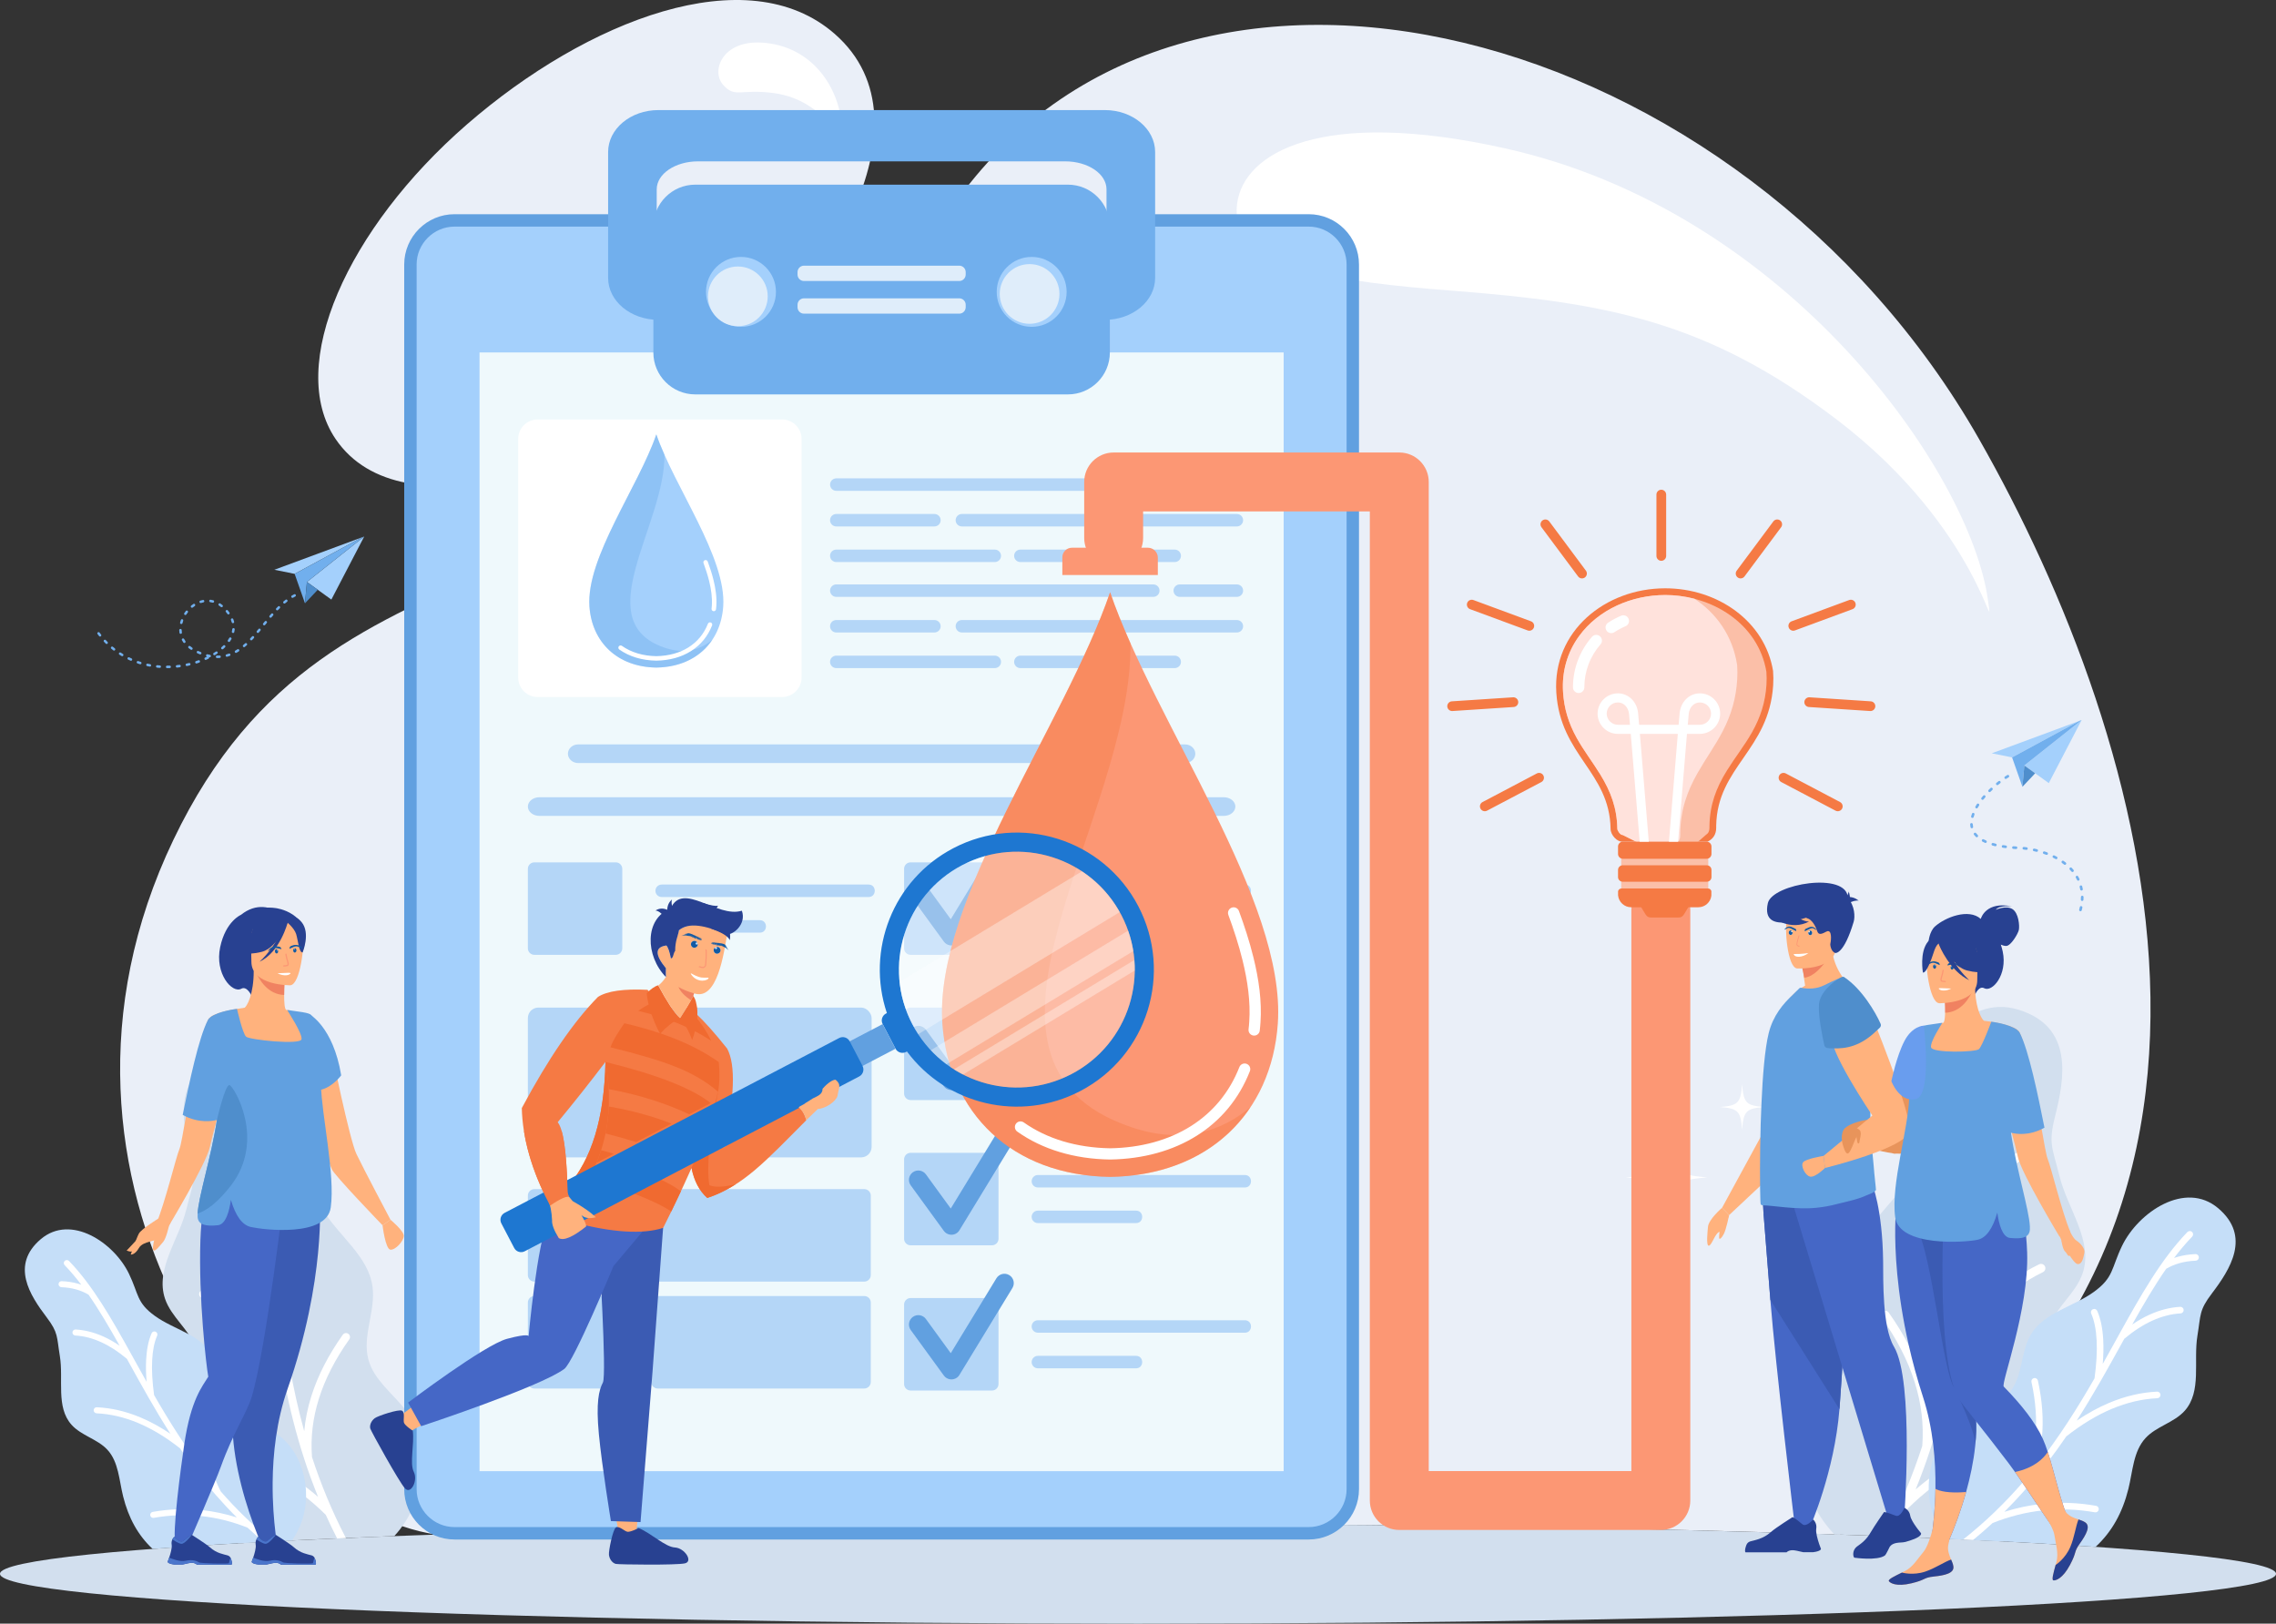 <?xml version="1.0" encoding="UTF-8"?>
<svg id="Layer_1" data-name="Layer 1" xmlns="http://www.w3.org/2000/svg" viewBox="0 0 1806.32 1288.72">
  <rect x="0" y="0" width="1806.32" height="1288.72" fill="#333333" stroke="none"/>
  <defs>
    <style>
      .cls-1 {
        fill: #3b5bb3;
      }

      .cls-1, .cls-2, .cls-3, .cls-4, .cls-5, .cls-6, .cls-7, .cls-8, .cls-9, .cls-10, .cls-11, .cls-12, .cls-13, .cls-14, .cls-15, .cls-16, .cls-17, .cls-18, .cls-19, .cls-20, .cls-21, .cls-22, .cls-23, .cls-24, .cls-25, .cls-26, .cls-27 {
        fill-rule: evenodd;
      }

      .cls-2 {
        fill: #f06a30;
      }

      .cls-28, .cls-21 {
        fill: #b4d6f7;
      }

      .cls-3 {
        fill: #125aa3;
      }

      .cls-4 {
        fill: #f08261;
      }

      .cls-5 {
        fill: #d2dfee;
      }

      .cls-6 {
        fill: #fefefe;
      }

      .cls-7 {
        fill: #fff;
      }

      .cls-29 {
        fill: #eff9fc;
      }

      .cls-30, .cls-16 {
        fill: #fbbfa8;
      }

      .cls-8 {
        fill: #71afed;
      }

      .cls-9 {
        fill: #284191;
      }

      .cls-10 {
        fill: #bbdbfa;
      }

      .cls-11 {
        fill: #1e77d1;
      }

      .cls-12 {
        fill: #a4d0fc;
      }

      .cls-31 {
        opacity: .42;
      }

      .cls-13 {
        fill: #4f8ecc;
      }

      .cls-14, .cls-32 {
        fill: #dfedfa;
      }

      .cls-15, .cls-33 {
        fill: #fc9774;
      }

      .cls-17, .cls-34 {
        fill: #61a0e0;
      }

      .cls-35 {
        opacity: .35;
      }

      .cls-18 {
        fill: #ffb27d;
      }

      .cls-19 {
        fill: #699dee;
      }

      .cls-20 {
        fill: #ffe2dc;
      }

      .cls-22 {
        fill: #c5def8;
      }

      .cls-23 {
        fill: #e8945b;
      }

      .cls-24 {
        fill: #4567c6;
      }

      .cls-25 {
        fill: #4a75cb;
      }

      .cls-26 {
        fill: #f57a44;
      }

      .cls-27 {
        fill: #eaeff8;
      }
    </style>
  </defs>
  <g>
    <path class="cls-27" d="M903.17,1209.61c210.08,0,403.41,3.14,556.83,8.41,375.47-214.61,245.45-632.93,110.64-869.55C1383.02,19.16,939.68-99.21,756.3,163.54c-248.91,356.64-489.02,232.18-618.68,503.04-129.66,270.85,67.25,530.51,208.71,551.44,153.42-5.27,346.75-8.41,556.84-8.41h0ZM574.18,296.38c-96.1,73.14-255.06,129.82-307.84,52.06-39.44-58.1,9.14-167.1,104.28-249.74C465.69,16.12,593.08-33.87,662.5,26.94c82.39,72.16-14.31,213.11-88.32,269.44Z"/>
    <path class="cls-5" d="M903.16,1209.61c498.8,0,903.16,17.7,903.16,39.56s-404.36,39.56-903.16,39.56S0,1271.01,0,1249.17s404.36-39.56,903.16-39.56Z"/>
    <path class="cls-7" d="M1194.42,117.73c225.57,50.25,369.11,257.7,383.17,357.85,5.77,41.09-4.92-55.08-119.99-142.65-102.84-78.26-182.9-92.76-305.24-102.22-86.46-6.68-177-17.31-170.57-68.88,5.09-40.72,67.01-76.55,212.63-44.1h0ZM604.58,33.82c38.83,2.34,62.47,34.22,64.1,70.99.69,15.64-11.59-25.26-54.64-30.95-26.7-3.53-30.71,4.34-40.28-6.68-9.57-11.02-.48-35.24,30.83-33.36Z"/>
    <path class="cls-5" d="M321.37,1118.46c-10.3-12.89-24.79-23.55-29.04-39.49-5.02-18.81,6.03-38.63,3.29-57.91-3.44-24.27-26.82-40.01-39.5-60.98-12.43-20.54-6.61-27.45-7.74-51.42-1.7-36.13-31.34-81.74-70.82-69.51-40.09,12.44-33.54,49.7-26.49,77.74,5.03,19.96,1.75,22.84-3.14,42.84-5.9,24.16-24.92,47.51-16.97,71.08,4.92,14.57,19.2,24.41,24.37,38.89,5.86,16.41-1.23,34.22-3.96,51.43-5.75,36.24,2.5,66.39,28.83,96.31,2.83,2.69,5.77,5.19,8.82,7.51,36.88-2.09,78.38-4.01,123.88-5.73l.33-.35c24.1-26.31,31.28-71.45,8.14-100.4Z"/>
    <path class="cls-7" d="M195.77,871.78c-.63-1.63-2.46-2.45-4.09-1.83-1.63.63-2.45,2.46-1.83,4.09,3.13,8.19,5.76,16.77,8.02,25.7-.91-.83-1.84-1.63-2.81-2.4-4.3-3.46-9.18-6.47-14.65-9.07-1.58-.74-3.47-.06-4.21,1.52-.74,1.58-.07,3.46,1.51,4.21,5.02,2.37,9.48,5.13,13.39,8.27,3.7,2.97,6.92,6.31,9.65,9.98,4.05,19.33,6.7,40.12,9.08,62.04-3.67-5.7-7.58-10.82-11.75-15.35-7.24-7.87-15.25-13.99-24.03-18.33-1.57-.77-3.47-.13-4.24,1.43-.77,1.56-.14,3.47,1.43,4.23,8.05,3.99,15.44,9.66,22.17,16.97,6.69,7.26,12.71,16.16,18.06,26.68l.61,5.95c1.35,13.06,2.73,26.46,4.37,40.15,0,.13.02.27.05.39,1.71,14.3,3.71,28.91,6.22,43.76-6.84-10.57-14.21-19.92-22.1-28.04-11.56-11.9-24.24-21.17-38.03-27.81-1.58-.76-3.47-.1-4.23,1.48-.76,1.58-.09,3.47,1.48,4.22,13.12,6.32,25.2,15.17,36.23,26.53,11.01,11.33,20.99,25.16,29.93,41.5,3.9,19.68,8.86,39.71,15.46,59.97v.02l.02.07h0c3.24,9.94,6.87,19.93,10.95,29.96-9.59-8.24-19.77-15.34-30.53-21.34-15-8.35-31.12-14.53-48.33-18.52-1.7-.39-3.41.66-3.81,2.38-.4,1.7.66,3.41,2.37,3.81,16.67,3.86,32.24,9.81,46.69,17.86,14.29,7.96,27.53,17.99,39.72,30.08,2.81,6.23,5.8,12.48,9.01,18.73l6.97-.3c-11.22-21.56-19.97-43.06-26.92-64.32-1.18-15.46.64-30.91,5.49-46.34,4.92-15.66,12.96-31.35,24.1-47.04,1.01-1.42.67-3.41-.75-4.41-1.42-1.01-3.4-.68-4.41.75-11.51,16.24-19.83,32.51-24.96,48.8-2.91,9.26-4.79,18.51-5.63,27.76-9.51-34.31-14.78-67.86-18.62-99.87,3.72-13.57,7.87-25.06,12.46-34.45,4.56-9.34,9.52-16.55,14.86-21.61,1.27-1.2,1.33-3.2.13-4.47-1.2-1.27-3.2-1.33-4.47-.13-5.93,5.6-11.34,13.42-16.23,23.44-3.05,6.24-5.9,13.35-8.57,21.37-.93-8.46-1.79-16.8-2.64-25l-.66-6.39c0-.11-.02-.23-.04-.35-4.51-43.5-9.05-83.09-21.91-116.72Z"/>
    <path class="cls-22" d="M215.33,1135.47c-10.99-5.93-24.25-9.06-31.93-18.91-9.07-11.63-7.24-28.7-14.86-41.31-9.59-15.89-30.53-19.93-45.59-30.77-14.74-10.63-12.73-17.16-20.62-33.53-11.9-24.66-46.05-47.65-69.93-27.44-24.24,20.54-8.64,44.56,4.58,62,9.42,12.42,7.98,15.39,10.51,30.77,3.05,18.57-3.29,40.47,9.24,54.53,7.74,8.69,20.61,11.32,28.5,19.88,8.95,9.69,9.28,24.2,12.48,37,4.24,16.99,11.65,30.65,23.36,41.68,31.6-2.39,68.73-4.62,110.65-6.67,3.21-4.59,5.83-9.6,7.7-14.89,8.99-25.47.62-59.04-24.08-72.35Z"/>
    <path class="cls-7" d="M54.75,1000.85c-.92-.96-2.44-.98-3.39-.06-.95.91-.98,2.43-.06,3.38,4.61,4.78,8.98,9.97,13.2,15.51-.88-.3-1.76-.57-2.67-.83-4.02-1.13-8.32-1.8-12.89-1.97-1.33-.06-2.44.98-2.48,2.3-.05,1.32.98,2.44,2.3,2.49,4.2.16,8.12.76,11.78,1.79,3.46.98,6.69,2.34,9.68,4.11,8.55,12.27,16.55,25.96,24.71,40.52-4.25-2.89-8.49-5.29-12.74-7.21-7.37-3.33-14.76-5.22-22.17-5.65-1.32-.07-2.45.93-2.53,2.26-.07,1.31.93,2.44,2.25,2.53,6.79.38,13.62,2.14,20.47,5.24,6.81,3.09,13.65,7.5,20.48,13.25l2.19,3.96c4.81,8.69,9.74,17.62,14.94,26.68.05.08.1.17.15.26,5.43,9.45,11.14,19.04,17.29,28.63-7.89-5.33-15.79-9.66-23.69-12.98-11.58-4.86-23.16-7.56-34.73-8.1-1.32-.06-2.44.96-2.51,2.29-.06,1.32.96,2.44,2.29,2.51,11.01.52,22.04,3.09,33.09,7.73,11.02,4.64,22.07,11.32,33.14,20.05,8.54,12.55,17.94,25.03,28.53,37.19v.02s.05.03.05.03h0c5.2,5.97,10.69,11.85,16.5,17.63-9.12-2.89-18.31-4.83-27.59-5.82-12.93-1.37-25.98-.9-39.15,1.42-1.3.23-2.18,1.48-1.95,2.78.22,1.3,1.47,2.18,2.78,1.95,12.76-2.25,25.37-2.72,37.82-1.4,12.32,1.31,24.51,4.37,36.58,9.17,4.16,3.85,8.49,7.64,12.98,11.35l7.14-.37c-15.68-12.53-29.29-25.89-41.34-39.71-5.41-10.4-8.71-21.71-9.9-33.91-1.21-12.37-.27-25.66,2.84-39.91.28-1.3-.54-2.57-1.83-2.85-1.29-.28-2.57.54-2.85,1.83-3.21,14.72-4.18,28.53-2.92,41.38.71,7.31,2.14,14.32,4.3,21.01-16.79-21.08-30.39-42.89-42.56-64.05-1.43-10.55-1.94-19.79-1.52-27.69.41-7.86,1.72-14.34,3.95-19.45.53-1.21-.02-2.63-1.24-3.16-1.21-.53-2.63.02-3.15,1.23-2.46,5.66-3.92,12.71-4.35,21.14-.27,5.24-.15,11.04.36,17.42-3.15-5.62-6.22-11.17-9.24-16.64l-2.35-4.25c-.04-.07-.09-.16-.13-.23-16.03-28.97-30.92-55.2-49.85-74.81Z"/>
    <path class="cls-5" d="M1445.08,1106.24c11.24-14.07,27.06-25.7,31.7-43.1,5.49-20.53-6.58-42.14-3.59-63.19,3.76-26.49,29.27-43.65,43.11-66.54,13.55-22.42,7.2-29.96,8.44-56.12,1.85-39.43,34.2-89.2,77.29-75.86,43.75,13.57,36.6,54.24,28.9,84.83-5.49,21.8-1.91,24.92,3.42,46.75,6.43,26.37,27.19,51.86,18.52,77.57-5.36,15.91-20.96,26.63-26.59,42.45-6.4,17.91,1.35,37.33,4.32,56.12,6.28,39.55-2.73,72.45-31.46,105.1-3.47,3.31-7.11,6.36-10.89,9.14-39.74-2.03-84.09-3.87-132.32-5.5-.67-.68-1.33-1.38-1.97-2.08-26.29-28.72-34.14-77.97-8.88-109.57Z"/>
    <path class="cls-7" d="M1582.15,837.05c.68-1.78,2.69-2.68,4.47-2,1.78.68,2.68,2.68,1.99,4.47-3.42,8.92-6.29,18.28-8.75,28.02.99-.9,2.01-1.76,3.07-2.61,4.7-3.77,10.02-7.07,15.99-9.89,1.72-.81,3.78-.08,4.59,1.65.81,1.73.08,3.79-1.65,4.6-5.48,2.58-10.35,5.6-14.61,9.03-4.04,3.24-7.56,6.88-10.54,10.89-4.41,21.11-7.3,43.8-9.91,67.71,4.01-6.23,8.28-11.82,12.82-16.75,7.9-8.59,16.64-15.26,26.22-20,1.71-.85,3.77-.15,4.62,1.55.85,1.71.15,3.78-1.55,4.63-8.78,4.35-16.85,10.53-24.2,18.51-7.3,7.93-13.87,17.65-19.7,29.12l-.67,6.49c-1.47,14.25-2.98,28.88-4.76,43.8,0,.15-.03.3-.06.43-1.87,15.61-4.05,31.54-6.79,47.75,7.47-11.53,15.51-21.73,24.12-30.59,12.62-12.99,26.44-23.11,41.5-30.36,1.71-.81,3.78-.1,4.6,1.63.83,1.71.11,3.78-1.61,4.6-14.32,6.9-27.5,16.55-39.54,28.94-12.01,12.37-22.89,27.47-32.65,45.31-4.25,21.46-9.67,43.33-16.86,65.44h0s-.03.09-.03.09h0c-3.52,10.84-7.49,21.75-11.94,32.68,10.45-8.97,21.57-16.74,33.32-23.28,16.36-9.12,33.95-15.85,52.74-20.2,1.86-.43,3.71.73,4.15,2.59.44,1.86-.72,3.71-2.58,4.15-18.2,4.21-35.19,10.71-50.95,19.49-15.6,8.69-30.05,19.63-43.35,32.83-3.27,7.26-6.79,14.54-10.55,21.84l-7.64-.3c12.61-24,22.39-47.94,30.12-71.62,1.3-16.87-.69-33.72-5.99-50.56-5.37-17.09-14.14-34.21-26.29-51.35-1.1-1.55-.73-3.71.82-4.81,1.55-1.11,3.71-.74,4.81.81,12.57,17.72,21.64,35.48,27.23,53.26,3.18,10.1,5.23,20.2,6.15,30.29,10.37-37.45,16.12-74.05,20.32-108.99-4.06-14.8-8.59-27.33-13.59-37.59-4.98-10.2-10.39-18.06-16.22-23.58-1.39-1.3-1.46-3.49-.14-4.87,1.3-1.39,3.49-1.45,4.88-.15,6.47,6.12,12.37,14.65,17.71,25.59,3.32,6.81,6.43,14.57,9.36,23.31,1.01-9.23,1.95-18.33,2.88-27.27l.71-6.97c0-.12.02-.26.04-.38,4.91-47.48,9.88-90.67,23.91-127.37Z"/>
    <path class="cls-22" d="M1560.8,1124.79c12-6.47,26.45-9.88,34.84-20.63,9.91-12.69,7.91-31.31,16.22-45.08,10.47-17.33,33.32-21.74,49.75-33.57,16.09-11.6,13.89-18.74,22.5-36.6,12.98-26.91,50.26-52.01,76.32-29.93,26.44,22.4,9.42,48.62-5,67.65-10.29,13.56-8.71,16.8-11.47,33.59-3.32,20.26,3.58,44.16-10.07,59.51-8.46,9.48-22.5,12.34-31.11,21.68-9.76,10.59-10.12,26.41-13.61,40.38-4.7,18.81-12.95,33.86-26.04,46.01-34.5-2.35-74.53-4.53-119.27-6.5-3.93-5.36-7.11-11.26-9.32-17.54-9.81-27.79-.68-64.42,26.28-78.96Z"/>
    <path class="cls-7" d="M1736.03,977.89c1-1.04,2.66-1.06,3.71-.07,1.03,1.01,1.06,2.66.06,3.7-5.03,5.21-9.8,10.88-14.4,16.94.96-.33,1.94-.64,2.92-.91,4.39-1.24,9.07-1.95,14.07-2.15,1.45-.06,2.65,1.07,2.71,2.51.05,1.45-1.06,2.66-2.51,2.72-4.59.18-8.88.84-12.86,1.95-3.77,1.06-7.3,2.56-10.56,4.47-9.33,13.39-18.07,28.34-26.96,44.23,4.64-3.16,9.26-5.78,13.89-7.87,8.04-3.64,16.11-5.69,24.18-6.17,1.45-.08,2.68,1.02,2.76,2.45.08,1.45-1.01,2.68-2.46,2.77-7.4.42-14.84,2.34-22.33,5.72-7.44,3.37-14.88,8.19-22.36,14.44l-2.38,4.33c-5.25,9.49-10.64,19.23-16.3,29.1-.05.1-.1.19-.17.28-5.92,10.31-12.16,20.78-18.87,31.25,8.62-5.82,17.24-10.54,25.86-14.16,12.63-5.31,25.27-8.26,37.9-8.85,1.45-.07,2.67,1.06,2.73,2.49s-1.05,2.67-2.49,2.73c-12.02.57-24.05,3.37-36.12,8.44-12.02,5.05-24.08,12.35-36.17,21.88-9.32,13.69-19.57,27.32-31.13,40.58h0s-.05.06-.05.06h0c-5.68,6.51-11.67,12.93-18.01,19.23,9.95-3.15,19.99-5.27,30.11-6.34,14.09-1.5,28.35-.98,42.72,1.55,1.42.25,2.37,1.6,2.12,3.03-.25,1.42-1.6,2.37-3.03,2.13-13.93-2.46-27.69-2.97-41.27-1.53-13.44,1.43-26.74,4.77-39.92,10.02-4.94,4.56-10.09,9.05-15.47,13.45l-7.89-.37c17.7-13.99,33-28.95,46.5-44.43,5.9-11.36,9.51-23.7,10.8-37,1.33-13.5.29-28.01-3.09-43.55-.32-1.41.58-2.81,1.99-3.12,1.4-.31,2.8.59,3.11,2,3.51,16.06,4.57,31.12,3.19,45.17-.78,7.98-2.34,15.62-4.69,22.92,18.32-23,33.17-46.8,46.44-69.89,1.56-11.52,2.12-21.59,1.67-30.22-.44-8.58-1.89-15.66-4.31-21.22-.58-1.33.03-2.87,1.35-3.44,1.32-.58,2.87.02,3.44,1.35,2.69,6.17,4.28,13.86,4.75,23.07.3,5.72.17,12.05-.38,19,3.44-6.12,6.78-12.18,10.08-18.14l2.57-4.65c.04-.08.08-.17.13-.25,17.5-31.61,33.76-60.23,54.4-81.64Z"/>
    <path class="cls-7" d="M837.59,262.3c-3.23,44.36-9.78,50.48-52.07,53.9,42.29,3.42,48.84,9.54,52.07,53.9,3.23-44.36,9.78-50.48,52.07-53.9-42.3-3.42-48.84-9.54-52.07-53.9h0ZM1009.53,379.31c-1.72,23.68-5.22,26.95-27.8,28.77,22.58,1.82,26.08,5.09,27.8,28.78,1.72-23.68,5.22-26.95,27.8-28.78-22.58-1.82-26.08-5.09-27.8-28.77h0ZM934.23,197.01c-1.75,23.99-5.29,27.3-28.16,29.15,22.87,1.84,26.41,5.16,28.16,29.15,1.75-23.99,5.29-27.3,28.16-29.15-22.87-1.84-26.41-5.16-28.16-29.15Z"/>
    <path class="cls-7" d="M775.24,989.68c2.62,35.94,7.92,40.89,42.19,43.67-34.27,2.77-39.57,7.73-42.19,43.66-2.62-35.93-7.92-40.89-42.19-43.66,34.27-2.78,39.57-7.73,42.19-43.67h0ZM635.94,1084.47c1.4,19.19,4.23,21.84,22.52,23.31-18.29,1.48-21.12,4.13-22.52,23.31-1.4-19.18-4.23-21.83-22.52-23.31,18.29-1.47,21.12-4.12,22.52-23.31h0ZM696.94,936.78c1.42,19.44,4.28,22.12,22.81,23.62-18.53,1.5-21.39,4.17-22.81,23.61-1.42-19.44-4.28-22.11-22.81-23.61,18.53-1.5,21.4-4.18,22.81-23.62Z"/>
    <path class="cls-7" d="M1322.67,901.08c-2.01,27.52-6.07,31.31-32.3,33.43,26.24,2.12,30.29,5.91,32.3,33.43,2-27.52,6.07-31.31,32.29-33.43-26.23-2.12-30.29-5.92-32.29-33.43h0ZM1429.32,973.66c-1.08,14.69-3.24,16.72-17.25,17.85,14.01,1.13,16.17,3.16,17.25,17.85,1.06-14.69,3.23-16.72,17.24-17.85-14-1.13-16.17-3.16-17.24-17.85h0ZM1382.61,860.58c-1.09,14.88-3.28,16.94-17.46,18.08,14.18,1.15,16.37,3.2,17.46,18.08,1.09-14.88,3.28-16.94,17.47-18.08-14.19-1.15-16.38-3.2-17.47-18.08Z"/>
  </g>
  <g>
    <path class="cls-17" d="M360.72,170.01h677.92c22,0,39.91,17.93,39.91,39.92v972.07c0,22-17.92,39.92-39.91,39.92H360.72c-22,0-39.92-17.92-39.92-39.92V209.93c0-22,17.93-39.92,39.92-39.92Z"/>
    <path class="cls-12" d="M360.72,179.86h677.91c16.54,0,30.08,13.54,30.08,30.06v972.08c0,16.52-13.54,30.07-30.08,30.07H360.72c-16.53,0-30.07-13.55-30.07-30.07V209.93c0-16.52,13.54-30.06,30.07-30.06Z"/>
    <path class="cls-8" d="M878.17,216.86c0,12.27-14.69,22.21-32.81,22.21h-291.36c-18.11,0-32.8-9.94-32.8-22.21v-66.59c0-12.26,14.69-22.2,32.8-22.2h291.36c18.12,0,32.81,9.94,32.81,22.2v66.59h0ZM876.86,87.37h-354.35c-22.03,0-39.89,14.91-39.89,33.3v99.9c0,18.38,17.86,33.28,39.89,33.28h354.35c22.03,0,39.9-14.9,39.9-33.28v-99.9c0-18.38-17.87-33.29-39.9-33.3Z"/>
    <rect class="cls-29" x="380.58" y="279.75" width="638.19" height="887.93"/>
    <path class="cls-8" d="M880.83,279.75c0,18.39-14.91,33.29-33.29,33.29h-295.72c-18.39,0-33.29-14.9-33.29-33.29v-99.89c0-18.39,14.9-33.3,33.29-33.3h295.72c18.38,0,33.29,14.92,33.29,33.3v99.89Z"/>
    <path class="cls-12" d="M615.82,231.66c0,15.32-12.43,27.75-27.76,27.75s-27.74-12.42-27.74-27.75,12.42-27.74,27.74-27.74,27.76,12.41,27.76,27.74Z"/>
    <path class="cls-12" d="M846.52,231.66c0,15.32-12.42,27.75-27.75,27.75s-27.74-12.42-27.74-27.75,12.42-27.74,27.74-27.74,27.75,12.41,27.75,27.74Z"/>
    <path class="cls-21" d="M458.84,590.85h481.69c4.47,0,8.12,3.33,8.12,7.39h0c0,4.07-3.66,7.4-8.12,7.4h-481.69c-4.46,0-8.12-3.33-8.12-7.4h0c0-4.06,3.65-7.39,8.12-7.39Z"/>
    <path class="cls-32" d="M638.08,210.86h123.21c2.83,0,5.12,2.3,5.12,5.12v1.94c0,2.83-2.3,5.12-5.12,5.12h-123.22c-2.83,0-5.12-2.29-5.12-5.12v-1.94c0-2.83,2.3-5.12,5.12-5.12Z"/>
    <path class="cls-14" d="M638.07,236.78h123.22c2.83,0,5.12,2.29,5.12,5.12v1.94c0,2.83-2.29,5.12-5.12,5.12h-123.22c-2.83,0-5.12-2.29-5.12-5.12v-1.94c0-2.83,2.29-5.12,5.12-5.12Z"/>
    <path class="cls-14" d="M840.82,233.31c0,13.08-10.61,23.69-23.7,23.69-13.08,0-23.69-10.61-23.69-23.69,0-13.09,10.61-23.69,23.69-23.69s23.7,10.6,23.7,23.69Z"/>
    <path class="cls-14" d="M609.29,235.21c0,13.08-10.61,23.69-23.69,23.69-13.08,0-23.69-10.61-23.69-23.69,0-13.09,10.61-23.69,23.69-23.69s23.69,10.6,23.69,23.69Z"/>
    <path class="cls-7" d="M426.7,332.94h194.02c8.49,0,15.44,6.94,15.44,15.44v189.42c0,8.5-6.95,15.44-15.44,15.44h-194.02c-8.5,0-15.44-6.94-15.44-15.44v-189.42c0-8.49,6.94-15.44,15.44-15.44Z"/>
    <path class="cls-21" d="M981.63,389.57h-45.34c-2.73,0-4.95-2.21-4.95-4.94s2.22-4.95,4.95-4.95h45.34c2.73,0,4.95,2.21,4.95,4.95s-2.22,4.95-4.95,4.94h0ZM789.5,446.11h-125.79c-2.74,0-4.95-2.22-4.95-4.95s2.21-4.94,4.95-4.94h125.79c2.73,0,4.95,2.21,4.95,4.94s-2.22,4.95-4.95,4.95h0ZM932.32,446.11h-122.53c-2.73,0-4.94-2.22-4.94-4.95s2.21-4.94,4.94-4.94h122.53c2.73,0,4.94,2.21,4.94,4.94s-2.21,4.95-4.94,4.95h0ZM741.6,417.84h-77.89c-2.74,0-4.95-2.21-4.95-4.95s2.21-4.94,4.95-4.94h77.89c2.73,0,4.94,2.21,4.94,4.94,0,2.73-2.21,4.95-4.94,4.95h0ZM981.63,417.84h-218.25c-2.73,0-4.95-2.21-4.95-4.95s2.21-4.94,4.95-4.94h218.25c2.73,0,4.95,2.21,4.95,4.94s-2.22,4.95-4.95,4.95h0ZM915.3,389.57h-251.58c-2.74,0-4.95-2.21-4.95-4.94s2.21-4.95,4.95-4.95h251.58c2.74,0,4.95,2.21,4.95,4.95s-2.21,4.95-4.95,4.94Z"/>
    <path class="cls-21" d="M981.63,473.74h-45.34c-2.73,0-4.95-2.21-4.95-4.94s2.22-4.95,4.95-4.95h45.34c2.73,0,4.95,2.21,4.95,4.95s-2.22,4.95-4.95,4.94h0ZM789.5,530.28h-125.79c-2.74,0-4.95-2.21-4.95-4.95s2.21-4.94,4.95-4.94h125.79c2.73,0,4.95,2.21,4.95,4.94s-2.22,4.95-4.95,4.95h0ZM932.32,530.28h-122.53c-2.73,0-4.94-2.21-4.94-4.95s2.21-4.94,4.94-4.94h122.53c2.73,0,4.94,2.21,4.94,4.94s-2.21,4.95-4.94,4.95h0ZM741.6,502.01h-77.89c-2.74,0-4.95-2.21-4.95-4.95s2.21-4.94,4.95-4.94h77.89c2.73,0,4.94,2.21,4.94,4.94,0,2.74-2.21,4.95-4.94,4.95h0ZM981.63,502.01h-218.25c-2.73,0-4.95-2.21-4.95-4.95s2.21-4.94,4.95-4.94h218.25c2.73,0,4.95,2.21,4.95,4.94s-2.22,4.95-4.95,4.95h0ZM915.3,473.74h-251.58c-2.74,0-4.95-2.21-4.95-4.94s2.21-4.95,4.95-4.95h251.58c2.74,0,4.95,2.21,4.95,4.95s-2.21,4.95-4.95,4.94Z"/>
    <path class="cls-21" d="M428.09,632.78h543.18c5.04,0,9.16,3.32,9.16,7.4h0c0,4.07-4.12,7.4-9.16,7.4H428.09c-5.04,0-9.16-3.32-9.16-7.4h0c0-4.07,4.12-7.4,9.16-7.4Z"/>
    <path class="cls-21" d="M424.07,684.46h64.65c2.83,0,5.14,2.32,5.14,5.14v63.11c0,2.83-2.31,5.15-5.14,5.15h-64.65c-2.83,0-5.14-2.32-5.14-5.15v-63.11c0-2.83,2.31-5.14,5.14-5.14Z"/>
    <path class="cls-21" d="M603.02,740.25h-77.89c-2.73,0-4.95-2.22-4.95-4.95s2.22-4.95,4.95-4.95h77.89c6.5,0,6.49,9.91,0,9.91h0ZM689.36,711.98h-164.23c-2.73,0-4.95-2.21-4.95-4.95s2.22-4.95,4.95-4.95h164.23c6.52,0,6.51,9.9,0,9.9Z"/>
    <path class="cls-21" d="M722.66,684.46h64.65c2.83,0,5.14,2.32,5.14,5.14v63.11c0,2.83-2.31,5.15-5.14,5.15h-64.65c-2.83,0-5.14-2.32-5.14-5.15v-63.11c0-2.83,2.31-5.14,5.14-5.14Z"/>
    <path class="cls-21" d="M901.6,740.25h-77.89c-2.73,0-4.95-2.22-4.95-4.95s2.22-4.95,4.95-4.95h77.89c6.5,0,6.5,9.91,0,9.91h0ZM987.94,711.98h-164.23c-2.73,0-4.95-2.21-4.95-4.95s2.22-4.95,4.95-4.95h164.23c6.52,0,6.51,9.9,0,9.9Z"/>
    <path class="cls-21" d="M722.66,799.73h64.65c2.83,0,5.14,2.31,5.14,5.14v63.12c0,2.83-2.31,5.14-5.14,5.14h-64.65c-2.83,0-5.14-2.31-5.14-5.14v-63.12c0-2.83,2.31-5.14,5.14-5.14Z"/>
    <path class="cls-21" d="M901.6,855.51h-77.89c-2.73,0-4.95-2.21-4.95-4.95s2.22-4.95,4.95-4.95h77.89c6.5,0,6.5,9.91,0,9.9h0ZM987.94,827.25h-164.23c-2.73,0-4.95-2.22-4.95-4.95s2.22-4.95,4.95-4.95h164.23c6.52,0,6.51,9.91,0,9.9Z"/>
    <path class="cls-21" d="M722.66,915h64.65c2.83,0,5.14,2.32,5.14,5.15v63.11c0,2.83-2.31,5.14-5.14,5.14h-64.65c-2.83,0-5.14-2.31-5.14-5.14v-63.11c0-2.83,2.31-5.15,5.14-5.15Z"/>
    <path class="cls-21" d="M901.6,970.78h-77.89c-2.73,0-4.95-2.22-4.95-4.95s2.22-4.95,4.95-4.95h77.89c6.5,0,6.5,9.91,0,9.9h0ZM987.94,942.52h-164.23c-2.73,0-4.95-2.22-4.95-4.95s2.22-4.95,4.95-4.95h164.23c6.52,0,6.51,9.91,0,9.91Z"/>
    <path class="cls-21" d="M722.66,1030.27h64.65c2.83,0,5.14,2.32,5.14,5.14v63.11c0,2.83-2.31,5.15-5.14,5.15h-64.65c-2.83,0-5.14-2.32-5.14-5.15v-63.11c0-2.83,2.31-5.14,5.14-5.14Z"/>
    <path class="cls-21" d="M901.6,1086.05h-77.89c-2.73,0-4.95-2.22-4.95-4.95s2.22-4.95,4.95-4.95h77.89c6.5,0,6.5,9.91,0,9.91h0ZM987.94,1057.78h-164.23c-2.73,0-4.95-2.21-4.95-4.95s2.22-4.94,4.95-4.94h164.23c6.52,0,6.51,9.91,0,9.9Z"/>
    <rect class="cls-28" x="418.93" y="799.73" width="272.82" height="118.89" rx="8.33" ry="8.33"/>
    <path class="cls-21" d="M424.07,943.82h64.65c2.83,0,5.14,2.31,5.14,5.14v63.12c0,2.83-2.31,5.14-5.14,5.14h-64.65c-2.83,0-5.14-2.31-5.14-5.14v-63.12c0-2.83,2.31-5.14,5.14-5.14Z"/>
    <path class="cls-21" d="M521.98,943.82h163.96c2.83,0,5.14,2.31,5.14,5.14v63.12c0,2.83-2.31,5.14-5.14,5.14h-163.96c-2.83,0-5.14-2.31-5.14-5.14v-63.12c0-2.83,2.31-5.14,5.14-5.14Z"/>
    <path class="cls-21" d="M424.07,1028.68h64.65c2.83,0,5.14,2.31,5.14,5.14v63.12c0,2.83-2.31,5.14-5.14,5.14h-64.65c-2.83,0-5.14-2.31-5.14-5.14v-63.12c0-2.83,2.31-5.14,5.14-5.14Z"/>
    <path class="cls-21" d="M521.98,1028.68h163.96c2.83,0,5.14,2.31,5.14,5.14v63.12c0,2.83-2.31,5.14-5.14,5.14h-163.96c-2.83,0-5.14-2.31-5.14-5.14v-63.12c0-2.83,2.31-5.14,5.14-5.14Z"/>
    <path class="cls-17" d="M761.62,746.55l29.65-48.64,12.22-20.04c2.14-3.51,1.03-8.08-2.47-10.22-3.5-2.14-8.08-1.03-10.22,2.48l-11.14,18.28-25.1,41.19-19.72-27.11c-2.41-3.32-7.06-4.07-10.39-1.66-3.33,2.41-4.07,7.06-1.66,10.39l26.28,36.13c2.41,3.32,7.07,4.07,10.4,1.66.93-.67,1.65-1.51,2.16-2.45Z"/>
    <path class="cls-17" d="M761.62,861.36l29.65-48.63,12.22-20.04c2.14-3.51,1.03-8.09-2.47-10.22-3.5-2.14-8.08-1.03-10.22,2.48l-11.14,18.28-25.1,41.19-19.72-27.12c-2.41-3.32-7.06-4.07-10.39-1.65-3.33,2.41-4.07,7.06-1.66,10.39l26.28,36.13c2.41,3.32,7.07,4.06,10.4,1.66.93-.66,1.65-1.51,2.16-2.46Z"/>
    <path class="cls-17" d="M761.62,976.17l29.65-48.63,12.22-20.05c2.14-3.51,1.03-8.08-2.47-10.21-3.5-2.14-8.08-1.03-10.22,2.47l-11.14,18.29-25.1,41.18-19.72-27.11c-2.41-3.32-7.06-4.07-10.39-1.65-3.33,2.41-4.07,7.06-1.66,10.38l26.28,36.14c2.41,3.32,7.07,4.06,10.4,1.65.93-.67,1.65-1.5,2.16-2.45Z"/>
    <path class="cls-17" d="M761.62,1090.99l29.65-48.63,12.22-20.05c2.14-3.51,1.03-8.09-2.47-10.21-3.5-2.14-8.08-1.03-10.22,2.47l-11.14,18.29-25.1,41.18-19.72-27.12c-2.41-3.32-7.06-4.07-10.39-1.65-3.33,2.41-4.07,7.06-1.66,10.39l26.28,36.13c2.41,3.33,7.07,4.07,10.4,1.66.93-.66,1.65-1.5,2.16-2.45Z"/>
    <g>
      <path class="cls-12" d="M520.89,344.76c14.19,41.56,55.79,97.8,53.09,136.59-1.97,28.28-22.04,48.07-53.09,48.51-31.05-.44-51.12-20.24-53.09-48.51-2.7-38.79,38.9-95.03,53.09-136.59Z"/>
      <g class="cls-31">
        <path class="cls-8" d="M520.89,344.76c1.77,5.18,3.96,10.58,6.44,16.15.76,55.71-61.47,132.25.2,153.19,16.49,5.6,28.85,1.21,37.86-6.39-8.98,13.5-24.45,21.86-44.5,22.15-31.05-.44-51.12-20.24-53.09-48.51-2.7-38.79,38.9-95.03,53.09-136.59Z"/>
      </g>
      <path class="cls-7" d="M491.5,515.53c-.8-.57-.99-1.68-.42-2.48.57-.8,1.68-.99,2.48-.43,3.65,2.58,7.82,4.59,12.42,5.97,4.6,1.38,9.59,2.13,14.91,2.21,9.83-.16,18.55-2.58,25.57-7.01,6.91-4.36,12.21-10.67,15.36-18.69.36-.92,1.39-1.37,2.31-1.01.92.36,1.37,1.39,1.01,2.31-3.43,8.75-9.22,15.64-16.78,20.41-7.58,4.78-16.94,7.4-27.45,7.56h-.05c-5.68-.09-11.02-.89-15.9-2.36-4.95-1.48-9.47-3.67-13.46-6.48h0ZM568.26,483.54c-.11.98-.99,1.69-1.97,1.58-.98-.11-1.68-.99-1.58-1.97l.13-1.21.1-1.22c.22-3.11.09-6.33-.29-9.59-.38-3.28-1.02-6.59-1.82-9.85-.6-2.46-1.32-4.93-2.09-7.36-.77-2.43-1.59-4.78-2.41-7.02-.34-.92.14-1.95,1.06-2.29.92-.34,1.95.14,2.29,1.06.86,2.32,1.69,4.72,2.47,7.17.77,2.45,1.5,4.98,2.14,7.59.84,3.41,1.51,6.86,1.91,10.3.41,3.45.54,6.89.31,10.23l-.11,1.31-.12,1.27Z"/>
    </g>
  </g>
  <g>
    <path class="cls-15" d="M1294.72,722.3c0-12.91,10.47-23.39,23.38-23.39s23.38,10.47,23.38,23.39v468.67c0,12.91-10.46,23.38-23.38,23.38h-207.57c-12.91,0-23.38-10.47-23.38-23.38V405.92h-179.93v21.03c0,12.91-10.47,23.38-23.38,23.38s-23.38-10.47-23.38-23.38v-44.41c0-12.91,10.47-23.39,23.38-23.39h226.69c12.91,0,23.38,10.47,23.38,23.39v785.05h160.81v-445.29Z"/>
    <path class="cls-15" d="M850.7,434.73h60.32c4.33,0,7.88,3.55,7.88,7.89v13.77h-75.78v-14.07c0-4.17,3.41-7.58,7.58-7.58Z"/>
  </g>
  <g>
    <rect class="cls-30" x="1286.67" y="681.34" width="69.09" height="23.88"/>
    <path class="cls-26" d="M1355.13,668.05c4.17-1.94,6.91-5.52,6.91-10.93v-1.69c.81-46.75,41.9-59.85,45.22-111.56.24-3.88.21-7.67-.09-11.36-6.44-39.22-43.71-65.56-85.6-65.56-47.73,0-89.48,34.2-86.42,82.69,3.17,50.17,42.31,62.88,43.08,108.24,0,4.91,5.24,10.57,9.71,10.17h67.18Z"/>
    <path class="cls-16" d="M1353.8,662.71l-17.86,15.56-32.97-7.96-15.26-7.6-.22.02c-1.56-.05-3.9-3.36-3.92-4.94-.25-16.31-5.1-29.38-13.56-43.12-6.05-9.84-13.16-18.97-18.76-29.12-6.38-11.57-9.92-23.02-10.75-36.25-1.01-15.98,3.17-31.22,12.57-44.22,15.62-21.61,42.29-32.79,68.51-32.79,37.01,0,73.89,22.62,80.29,60.86.27,3.45.28,6.92.06,10.37-.89,13.82-4.68,25.7-11.46,37.71-5.96,10.55-13.51,20.04-19.89,30.31-8.63,13.9-13.59,27.25-13.89,43.89v1.69c0,2.57-.9,4.35-2.89,5.59Z"/>
    <path class="cls-20" d="M1330.58,669.16l-6.56,6.23-21.05-5.09-15.26-7.6-.22.02c-1.56-.05-3.9-3.36-3.92-4.94-.25-16.31-5.1-29.38-13.56-43.12-6.05-9.84-13.16-18.97-18.76-29.12-6.38-11.57-9.92-23.02-10.75-36.25-1.01-15.98,3.17-31.22,12.57-44.22,15.62-21.61,42.29-32.79,68.51-32.79,7.81,0,15.62,1.01,23.14,2.96,17.29,11.34,30.37,29.31,33.94,52.6.27,3.76.28,7.55.06,11.31-.89,15.07-4.68,28.03-11.46,41.13-5.97,11.51-13.5,21.85-19.89,33.05-8.63,15.17-13.59,29.72-13.88,47.88v1.84c0,2.8-.91,4.75-2.9,6.1Z"/>
    <path class="cls-26" d="M1284.17,710.72c.52,5.25,4.99,9.38,10.36,9.38h7.97l3.09,5.07c1.78,2.91,2.83,3.11,6.25,3.11h18.73c3.42,0,4.46-.18,6.24-3.11l3.1-5.07h7.98c5.29,0,9.71-4.02,10.32-9.18v-3.64c-.28-1.19-1.35-2.07-2.63-2.07h-68.76c-1.28,0-2.36.9-2.64,2.09-.02.11.05.33-.02.38v3.03h0ZM1354.63,686.8h-66.83c-2.02,0-3.67,1.65-3.67,3.67v5.69c0,2.02,1.65,3.67,3.67,3.67h66.83c2.01,0,3.67-1.65,3.67-3.67v-5.69c0-2.02-1.65-3.67-3.67-3.67h0ZM1354.48,668.05h-66.53c-2.09,0-3.82,1.73-3.82,3.82v5.93c0,2.09,1.73,3.81,3.82,3.81h66.53c2.09,0,3.81-1.72,3.81-3.81v-5.93c0-2.09-1.72-3.82-3.81-3.82Z"/>
    <path class="cls-7" d="M1331.77,668.06l7.07-85.58h10.25c4.42,0,8.44-1.81,11.36-4.72h0c2.93-2.93,4.73-6.95,4.73-11.36s-1.8-8.45-4.72-11.36-6.94-4.72-11.36-4.72-8.16,1.75-10.99,4.57c-2.87,2.87-4.7,6.85-5.09,11.2l-.8,9.17h-31.36l-.8-9.17c-.37-4.34-2.22-8.33-5.09-11.2-2.83-2.82-6.62-4.57-10.99-4.57s-8.43,1.81-11.35,4.73h0c-2.92,2.9-4.72,6.93-4.72,11.36s1.8,8.45,4.72,11.36c2.91,2.91,6.93,4.72,11.35,4.72h10.25l7.08,85.58h7.21l-7.05-85.58h30.1l-7.04,85.58h7.21ZM1339.47,575.26l.75-8.55c.23-2.65,1.31-5.04,2.99-6.72,1.52-1.52,3.56-2.45,5.88-2.45s4.65,1,6.25,2.6c1.61,1.61,2.61,3.82,2.61,6.26s-1,4.65-2.59,6.25h-.02c-1.6,1.61-3.82,2.61-6.25,2.61h-9.62ZM1293.61,575.26h-9.62c-2.43,0-4.64-1-6.25-2.61-1.6-1.6-2.61-3.82-2.61-6.25s1-4.65,2.61-6.26h0c1.59-1.61,3.81-2.6,6.25-2.6s4.36.94,5.88,2.46c1.68,1.69,2.77,4.08,3,6.71l.74,8.55Z"/>
    <path class="cls-7" d="M1290.11,497.01c2.29-.97,3.37-3.61,2.39-5.9-.96-2.3-3.61-3.37-5.9-2.41-1.87.79-3.65,1.65-5.31,2.53-1.72.93-3.41,1.94-5.04,3.02-2.09,1.37-2.65,4.18-1.27,6.26,1.38,2.07,4.17,2.64,6.25,1.27,1.4-.92,2.84-1.78,4.34-2.58,1.52-.82,3.04-1.55,4.54-2.19h0ZM1270.24,511.42c1.65-1.89,1.45-4.74-.43-6.38-1.89-1.64-4.75-1.44-6.38.44-4.77,5.48-8.59,11.81-11.2,18.73-2.51,6.67-3.87,13.87-3.87,21.34,0,2.5,2.02,4.52,4.52,4.52s4.52-2.03,4.52-4.52c0-6.4,1.16-12.52,3.28-18.17,2.2-5.87,5.48-11.26,9.57-15.97Z"/>
    <path class="cls-26" d="M1318.47,388.7h0c2.12,0,3.86,1.74,3.86,3.86v48.7c0,2.12-1.75,3.86-3.86,3.86h0c-2.12,0-3.86-1.74-3.86-3.86v-48.7c0-2.12,1.75-3.86,3.86-3.86h0ZM1174.98,641.82h0c1,1.88,3.34,2.61,5.22,1.61l43.08-22.7c1.88-1,2.61-3.34,1.61-5.22h0c-.99-1.88-3.33-2.6-5.21-1.61l-43.09,22.71c-1.88.99-2.6,3.33-1.61,5.21h0ZM1148.62,560.75h0c.14,2.12,1.99,3.74,4.11,3.6l48.6-3.19c2.12-.14,3.74-1.99,3.6-4.1h0c-.14-2.12-1.99-3.74-4.11-3.6l-48.59,3.19c-2.13.14-3.74,1.99-3.61,4.1h0ZM1164.42,478.54h0c-.74,1.99.29,4.23,2.28,4.96l45.69,16.88c1.99.74,4.22-.29,4.95-2.28h0c.74-1.99-.28-4.23-2.28-4.96l-45.69-16.88c-1.99-.74-4.22.29-4.95,2.28h0ZM1224.16,413.06h0c-1.7,1.27-2.06,3.7-.8,5.4l29.08,39.08c1.27,1.7,3.7,2.06,5.4.79h0c1.7-1.27,2.06-3.7.79-5.4l-29.07-39.07c-1.26-1.7-3.7-2.06-5.4-.79h0ZM1461.96,641.82h0c-1,1.88-3.34,2.61-5.22,1.61l-43.08-22.7c-1.88-1-2.61-3.34-1.61-5.22h0c.99-1.88,3.33-2.6,5.22-1.61l43.08,22.71c1.88.99,2.59,3.33,1.61,5.21h0ZM1488.32,560.75h0c-.14,2.12-1.99,3.74-4.11,3.6l-48.6-3.19c-2.12-.14-3.74-1.99-3.6-4.1h0c.14-2.12,1.99-3.74,4.1-3.6l48.6,3.19c2.12.14,3.73,1.99,3.6,4.1h0ZM1472.52,478.54h0c.73,1.99-.28,4.23-2.28,4.96l-45.69,16.88c-1.99.74-4.22-.29-4.95-2.28h0c-.74-1.99.29-4.23,2.28-4.96l45.69-16.88c1.99-.74,4.22.29,4.95,2.28h0ZM1412.78,413.06h0c1.7,1.27,2.06,3.7.8,5.4l-29.08,39.08c-1.27,1.7-3.7,2.06-5.39.79h0c-1.7-1.27-2.06-3.7-.79-5.4l29.07-39.07c1.26-1.7,3.7-2.06,5.4-.79Z"/>
  </g>
  <g>
    <path class="cls-15" d="M881.02,470.05c35.59,104.19,139.87,245.18,133.1,342.43-4.94,70.89-55.26,120.52-133.1,121.63-77.84-1.11-128.16-50.73-133.1-121.63-6.77-97.25,97.51-238.24,133.1-342.43Z"/>
    <g class="cls-31">
      <path class="cls-26" d="M881.02,470.05c4.43,12.98,9.93,26.53,16.15,40.49,1.9,139.67-154.11,331.56.5,384.06,41.33,14.04,72.34,3.03,94.91-16.02-22.5,33.86-61.29,54.81-111.57,55.53-77.84-1.11-128.16-50.73-133.1-121.63-6.77-97.25,97.51-238.24,133.1-342.43Z"/>
    </g>
    <path class="cls-7" d="M807.34,898.16c-2.01-1.41-2.49-4.21-1.07-6.22,1.42-2.01,4.2-2.49,6.22-1.06,9.15,6.47,19.61,11.49,31.14,14.96,11.51,3.46,24.05,5.34,37.38,5.57,24.65-.4,46.5-6.49,64.12-17.59,17.34-10.93,30.62-26.76,38.49-46.87.9-2.3,3.5-3.43,5.8-2.54,2.3.9,3.44,3.49,2.54,5.79-8.59,21.94-23.12,39.23-42.07,51.17-19.02,11.98-42.47,18.54-68.81,18.96h-.14c-14.24-.22-27.62-2.23-39.87-5.92-12.42-3.72-23.74-9.17-33.74-16.25h0ZM999.8,817.99c-.27,2.45-2.49,4.23-4.94,3.96-2.46-.27-4.24-2.49-3.96-4.94l.32-3.03.23-3.07c.55-7.78.22-15.86-.73-24.03-.96-8.23-2.58-16.52-4.58-24.68-1.51-6.17-3.3-12.37-5.23-18.46-1.93-6.08-3.98-11.98-6.05-17.58-.85-2.33.35-4.89,2.66-5.75,2.33-.85,4.9.35,5.75,2.66,2.14,5.82,4.24,11.85,6.18,17.98,1.94,6.13,3.77,12.5,5.37,19.02,2.11,8.54,3.79,17.21,4.79,25.8,1.01,8.66,1.35,17.28.77,25.65l-.27,3.27-.32,3.2Z"/>
  </g>
  <g>
    <path class="cls-23" d="M1522.91,815.75s-9.92,3.61-14.16,19.92c-4.24,16.31-14.84,80.04-5.43,80.04s19.96-23.57,19.96-23.57l-.37-76.39Z"/>
    <polygon class="cls-18" points="1402.93 892.14 1366.68 958.66 1372.29 964.44 1413.74 925.57 1402.93 892.14"/>
    <path class="cls-24" d="M1399.59,963s2.5,31.23,5.44,68.76c4,51,19.21,178.06,19.21,178.06,0,0-3.22,5.08,12.44,1.78,0,0,19.19-43.29,23.18-93.07.07-.81.12-1.63.18-2.46,3.71-50.68,9.48-157.4,9.48-157.4l-69.94,4.34Z"/>
    <path class="cls-1" d="M1398.74,952.19s3.36,42.03,6.3,79.56l54.83,86.76c.07-.81.12-1.63.18-2.46,3.71-50.68,9.48-157.4,9.48-157.4l-70.8-6.47Z"/>
    <path class="cls-24" d="M1420.46,947.42l77.48,255.97s11.09,6.86,13.24,2.47c0,0,8.29-109.7-8.12-137.11-9.27-15.48-8.37-52.86-8.54-67.7-.49-41.68-8.77-61.52-8.77-61.52l-65.29,7.9Z"/>
    <path class="cls-9" d="M1471.64,1236.35s18.37,2.69,24.38-1.81c.71-.53,3.56-6.43,3.58-6.49.22-.48,1.46-2.62,5.43-3.38,2.6-.52,4.69-.2,7.21-.83,1.86-.47,5.51-1.68,7.28-2.43,6.14-2.57,5.07-4.5,5.07-4.5,0,0-1.1-1.3-2.53-3.18-.38-.51-.81-1.07-1.2-1.65-2.13-2.94-4.44-6.62-4.83-9.08-.32-2.09-1.29-3.56-2.24-4.53-1.21-1.24-2.43-1.72-2.43-1.72,0,0-3.08,7.81-6.91,6.28-7.43-2.97-8.91-2.93-9.18-2.84l-.07.03s-7.9,11.35-10.22,15.47c-4.14,7.34-8.52,9.73-11.37,11.94-.71.57-1.27,1.21-1.69,1.9-1.7,2.77-1.17,6.14-.25,6.82Z"/>
    <path class="cls-9" d="M1438.94,1232.03h-7.68c-2.57-.42-4.47-1.16-7.11-1.5-4-.53-5.85,1.11-6.21,1.5l-.07.07h-32.59c-.82-1.16-.03-3.87.74-5.87.52-1.36,1.65-2.39,3.05-2.8,3.46-1,10.26-1.89,16.51-7.54,3.51-3.17,16.95-11.67,16.95-11.67l.07-.02c.3,0,1.7.44,7.81,5.6,3.17,2.66,8.56-3.76,8.56-3.76,0,0,1.01.83,1.76,2.39.61,1.23,1.05,2.92.7,5-.48,2.93,1.08,8.39,2.33,12.08.76,2.24,1.4,3.82,1.4,3.82,0,0,.37,1.84-6.23,2.68Z"/>
    <path class="cls-18" d="M1468.89,782.56s-30.55,15.03-48.19,9.46c0,0,4.35-5.54,11.93-9.71-.44-2.58-.79-4.92-1.06-7.01-.99-7.56-1.01-11.88-1.01-11.88l18.71-15.08,4.21-3.39c-.12,3.59.1,6.9.57,9.96.03.24.08.48.11.72,3.04,18.16,14.74,26.93,14.74,26.93Z"/>
    <path class="cls-17" d="M1488.84,944.16c.09,1.94-6.13,3.96-7.87,4.75-7.72,3.46-15.43,4.72-23.03,6.74-5.31,1.41-10.7,2.42-16.37,2.97-16.35,1.68-35.68-2-42.32-1.91-.7,0-1.31-.27-1.85-.71-.45-.36-.8-20.33-.45-45.52,0-.97,0-2.04.08-3v-.36c.09-9.81.45-20.15.9-30.41.96-22.62,2.73-44.46,5.75-56.58,3.52-14.23,11.65-23.59,19.08-30.48l5.28-5.25c.33-.33.81-.46,1.25-.39,5.91,1.09,12.37,1.01,18.57-2.05,6.98-3.44,14.58-7.16,15.81-6.27,14.5,10.83,21.71,42.82,21.58,79.21,0,1.15-.02,2.3-.04,3.46-.06,3.76-.2,7.56-.42,11.38-1.58,26.84,1.77,47.54,2.69,61.07.27,3.89,1.27,11.24,1.33,13.37Z"/>
    <path class="cls-23" d="M1465.23,906s40.35,13.26,46.5,8.78c6.15-4.47,5.5-20.82,5.5-20.82l-49.9,2.75-2.1,9.28Z"/>
    <path class="cls-23" d="M1481.96,888.71s-14.48,2.25-18.4,7.6c-3.92,5.36,12.95,1,15.04-.33,2.09-1.33,3.36-7.27,3.36-7.27Z"/>
    <path class="cls-18" d="M1482.96,799.95s34.92,84.4,32.4,97.9c-2.53,13.5-66.96,29.19-66.96,29.19l-1.15-9.58,38.72-32.07s-36.86-54.38-32.08-64.88c4.78-10.5,26.87-25.92,29.06-20.55Z"/>
    <path class="cls-13" d="M1453.88,832.08c11.82.58,23.19-2.09,35.29-13.89,1.98-1.93,4.43-3.16,3.32-5.68-3.97-9.06-15.16-28.02-28.8-36.82-1.28-.82-2.24-.11-3.57.64-5.04,2.83-15.87,11.17-16.54,21.02-.59,8.75,2.41,23.94,4.23,32.12.6,2.71,3.29,2.49,6.07,2.63Z"/>
    <path class="cls-18" d="M1366.68,958.66s-10.69,9.11-11.17,15.17c-.25,3.24-1.69,15.46.77,14.89,2.46-.57,4.94-10.06,8.34-11,3.41-.95,7.68-13.28,7.68-13.28l-5.62-5.78Z"/>
    <path class="cls-18" d="M1372.29,964.44s-2.28,11.29-4.17,14.89c-1.89,3.61-3.13,4.36-3.66,3.66-.52-.71,1-11.82,1-11.82l6.83-6.73Z"/>
    <path class="cls-18" d="M1447.26,917.45s-14.19,2.24-16.27,5.09c-2.09,2.84,1.71,10.63,5.69,11.38,3.99.76,11.73-6.88,11.73-6.88l-1.15-9.58Z"/>
    <path class="cls-24" d="M1567.63,1147.27c-.02.11-.03.2-.03.3-.03.19-.05.37-.06.52-1.28,12.23-3.96,24.62-7.15,36.13-8.33,30.04-20.31,52.94-20.31,52.94l-9.94-.91s5.43-23.12,5.9-54.52c.32-21.96-1.78-47.95-9.86-72.92-4.73-14.62-8.48-28.51-11.42-41.56-9.64-42.53-10.88-75.66-10.65-92.91.12-8.51.59-13.16.59-13.16l55.86,7.89,2.61.37c-.38,25.75-.54,60.7-.62,88.02-.02,6.6-.03,12.75-.04,18.22,0,7.58-.02,13.86-.02,18.2v6.6c3.18,7.31,4.92,15.51,5.58,24.17.55,7.3.32,14.93-.46,22.64Z"/>
    <path class="cls-18" d="M1546.18,1226.6c.25-1.3.6-2.96.98-4.77,4.03-9.47,9.07-22.65,13.22-37.6-14.07,1.16-21.01-.73-24.35-2.51-.17,12.18-1.11,23.12-2.17,31.95-1.48,5.5-4.17,14.29-7.26,17.97-4.92,5.87-8.36,12.07-14.89,15.39-.73.37-1.46.74-2.19,1.1-5.83,2.88-11.29,5.43-10.44,6.83.96,1.58,5.97,4.6,17.86,1.76,11.91-2.83,9.15-4.49,17.9-5.4,8.74-.91,16.25-2.65,15.44-8.06-.27-1.91-1.04-3.68-1.8-5.42-1.4-3.17-3.02-7.37-2.29-11.24Z"/>
    <path class="cls-1" d="M1567.63,1147.27c.89-10.25-16.6-45.62-16.6-45.62l11.48-7.79v6.6c3.18,7.31,4.92,15.51,5.58,24.17.55,7.3.32,14.93-.46,22.64Z"/>
    <path class="cls-9" d="M1534.84,1251.31c-8.75.91-5.99,2.58-17.9,5.4-11.89,2.84-16.9-.18-17.86-1.76-.85-1.4,4.61-3.96,10.44-6.83l.1.1s8.6,2.41,18.21-.78c7.84-2.59,15.27-7.76,20.65-9.61.76,1.74,1.53,3.51,1.8,5.42.81,5.41-6.7,7.15-15.44,8.06Z"/>
    <path class="cls-1" d="M1563.18,969.43c-.38,25.75-.54,60.7-.62,88.02-.02,6.6-11.53,38.73-11.53,44.2-9.31-13.25-17.35-104.91-30.24-128.1.12-8.51-16.08-12.37-16.08-12.37l55.86,7.89,2.61.37Z"/>
    <path class="cls-9" d="M1572.01,729.35c.33-1.15,4.54-14.21,24.91-9.88,0,0-10.2-1.28-13,2.64,0,0,8.09-3.7,13.15-.6,5.06,3.09,5.88,13.52,5.14,16.7-.76,3.17-6.35,12.61-10.05,12.61-1.41,0-2.9-.46-4.23-1.05.58,1.68,1.08,3.5,1.51,5.5,3.92,18.5-8.38,32.56-14.73,29.09-4.08-2.23-7.16,4.91-7.16,4.91l-36.96-41.65c-.1,0,.62-8.26,5.07-12.26,8.14-7.3,26.73-14.6,36.35-6.02Z"/>
    <path class="cls-18" d="M1518.83,947.44c15.37-49.1-1.47-59.78.12-84.35,1.6-24.57,20.63-50.99,20.63-50.99,0,0,.96-.1,2.61-.25,1.28-.67,1.61-6.01,1.6-11.65-.02-6.76-.54-13.95-.54-13.95l22.82-4.51,1.36-.27c-.07,15.89,4.12,26.31,7.15,28.74,2.85.33,15.01,1.86,22.5,4.99,2.82,1.18,4.98,2.59,5.73,4.24,6.27,13.78,12.52,48.55,16.92,73.35,2.44,13.83,4.32,24.55,5.3,26.83,2.71,6.35,11.03,41.24,18.12,58.47l-9.07,2.72s-29.92-49.64-32.63-62.55c-.89-4.2-3.07-12.62-5.59-22.04-.39-1.43-.78-2.88-1.18-4.34-4.49,12.15-6.77,17.78-6.65,23.03.18,7.47,5.24,14.19,15.84,37.95,5.85,13.12-100.72,44.74-85.04-5.4Z"/>
    <path class="cls-4" d="M1543.25,789.88s.52,7.18.54,13.94c12.76-.37,19.51-12.01,22.28-18.47l-22.82,4.52Z"/>
    <path class="cls-9" d="M1568.43,782.87s6.68-10.57,8.29-19.6c1.15-6.46-2.14-30.38-26.18-26.94,0,0-6.98.7-13.55,5.13-5.22,3.52-12.75,11.14-4.33,32l2.19,7.06,33.57,2.36Z"/>
    <path class="cls-18" d="M1539,796.27s30.21.5,30.22-18.32c.02-18.81,3.93-31.42-15.35-32.54-19.28-1.11-23.04,6.06-24.58,12.34-1.54,6.28,1.84,37.89,9.71,38.51Z"/>
    <path class="cls-24" d="M1554.11,1109.64c1.92,3.6,20.92,26.45,40.02,51.76,1.63,2.16,3.32,4.5,5.07,6.95,11.24,15.85,24.2,36.51,31.95,46.57,7.03,9.14,13.35-2.31,9.81-10.48-5.6-12.89-10.35-35.42-15.77-52-1.25-3.84-2.54-7.35-3.88-10.35-5.84-13.06-17.21-27.37-31.06-41.53-2.39-2.46,20.07-61.1,18.57-106.32-.59-17.92-3.08-33.67-8.8-43.28l-56.83,2.81s-7.78,120.79,10.92,155.88Z"/>
    <path class="cls-18" d="M1642.41,976.46s2.75,6.48,5.63,8.29c2.87,1.82,6.95,6.2,6.19,9.67-.75,3.47-1.51,8.92-5.14,8.92s-12.08-16.01-13.15-19.04c-1.06-3.02-1.96-3.62-1.96-3.62l8.43-4.22Z"/>
    <path class="cls-17" d="M1610.99,973.33c.09,1.95,0,3.52-.36,4.64-1.21,3.89-5.35,5.65-15.41,4.6-6.12-.65-8.86-11.15-10.08-20.11-3.68,12.82-8.85,20.02-15.51,21.52-9.74,2.21-62.33,5.92-65.54-17.91-3.54-26.21,10.55-70.25,11.12-95.29-1.44-8.87-1.93-16.57-1.78-23.19.41-17.83,5.53-27.82,9.47-31.84,1.11-.88,2.24-1.42,6.71-2.21,2.29-.39,5.46-.86,9.96-1.46,0,0,1.93-.25,1.89-.18-.82,1.51-9.76,14.96-8.9,19.38.91,4.62,35.27,3.96,38,1.41,2.71-2.54,9.81-21.74,9.81-21.74,0,0,13.96,1.55,20.8,6.63,0,0-.03.03-.08.08.83.62,1.45,1.25,1.79,1.94,7.29,14.17,14.58,49.94,19.69,75.44-12.41,6.99-23.24,4.91-26.61,3.98,4.4,29.38,14.37,60.92,15.02,74.31Z"/>
    <path class="cls-18" d="M1599.2,1168.34c11.24,15.85,24.2,36.51,31.95,46.57,7.03,9.14,13.35-2.31,9.81-10.48-5.6-12.89-10.35-35.42-15.77-52-3.64,5.54-11.09,12.7-25.98,15.91Z"/>
    <path class="cls-18" d="M1635.95,984.3s1,7.31,2.93,9.01c1.93,1.68,2.2,4.72,4.17,3.08,1.98-1.62-7.1-12.08-7.1-12.08Z"/>
    <path class="cls-18" d="M1654.83,1208.25c4.59,2.98.91,9.76-4.2,16.91-5.11,7.15-2.05,6.19-7.82,16.99-5.75,10.79-11.33,12.52-13.15,12.2-1.61-.28.1-6.08,1.79-12.33.22-.78.43-1.58.63-2.37,1.86-7.1-.53-13.8-1.65-21.36-1.07-7.16-11.43-21.37-11.43-21.37l7.41-14.99s9.09,13.06,13.21,18.34c2.41,3.11,6.62,4.69,9.94,5.73,1.8.58,3.63,1.19,5.25,2.24Z"/>
    <path class="cls-9" d="M1650.63,1225.16c-5.11,7.15-2.05,6.19-7.82,16.99-5.75,10.79-11.33,12.52-13.15,12.2-1.61-.28.1-6.08,1.79-12.33h.14s7.5-4.86,11.48-14.17c3.26-7.6,4.31-16.58,6.5-21.84,1.8.58,3.63,1.19,5.25,2.24,4.59,2.98.91,9.76-4.2,16.91Z"/>
    <path class="cls-23" d="M1462.28,898.79c-.81,2.88-1.06,6.15.89,11.92,1.94,5.78,3.48,6.13,5.47,2.34,1.98-3.8,2.98-7.57,5.39-11.97,1.33-2.45-.91-6.13-4.3-6.91-2.69-.61-6.4.81-7.45,4.62Z"/>
    <path class="cls-23" d="M1469.53,894.14s5.94,1.13,6.93,3.69c.99,2.56-.56,6.27-.71,8.39-.15,2.13-1.43,1.4-1.68.46-.25-.92-1.13-7.08-1.13-7.08l-3.42-5.47Z"/>
    <path class="cls-19" d="M1526.87,814.09s-9.1-.03-15.46,12.19c-6.36,12.23-10.34,31.86-10.34,31.86,0,0,6.25,17.07,19.35,14.23,13.09-2.85,6.45-58.28,6.45-58.28Z"/>
    <path class="cls-4" d="M1431.93,775.99c11.34-.71,22.55-21.08,22.55-21.08-1.41-.52-2.83-.84-4.25-.98-6.62,3.79-19.71,12.08-20.29,12.45h-.02s.81,3.42,2.01,9.62Z"/>
    <path class="cls-18" d="M1426.22,768.68s4.99.28,10.98-.65c8.76-1.35,19.63-5.3,20.09-16.52.78-18.88,5.22-31.38-14.09-33.27-10.34-1.01-16.3.53-19.89,3.16-3.11,2.26-4.44,5.33-5.27,8.24-1.79,6.23.32,38.11,8.19,39.04Z"/>
    <path class="cls-9" d="M1433.55,728.73c4.85.63,7.75,7.6,8.5,9.86.76,2.26,1.63,4.11,7.05,1.01.89-.52,1.6-.65,2.15-.5,2.83.71,1.8,8.57,1.32,10.35,0,0,.13,5.38,3.82,6.92.45.17,7.05,1,14.74-24.71,1.2-4.03.95-12.66-4.64-18.98-.29-21.11-59.98-11.31-63.46,4.17-6.27,28.06,35.69,8.48,30.51,11.88Z"/>
    <path class="cls-9" d="M1418.11,721.91c-4.81,3.27-6.23,6.66-4.26,10.2,7.84,3.07,15.12,2.86,21.84-.64-4.21,0-10.05-3.19-17.58-9.56Z"/>
    <path class="cls-9" d="M1465.59,717.47c-1.94-2.12-2.23-3.91-.88-5.38,4.12-.57,7.6.37,10.42,2.82-2.03-.48-5.2.37-9.54,2.57Z"/>
    <path class="cls-9" d="M1459.34,718.44c1.75,3.47,3.9,4.7,6.41,3.7,2.7-4.94,3.17-9.8,1.43-14.55-.36,2.79-2.97,6.41-7.84,10.85Z"/>
    <g>
      <path class="cls-3" d="M1425.6,739.1c-1.6-.75-3.01-1.56-4.69-2.29-2.44-1.05-3.15.92-4.89,1.07.38-.25.32-.39.76-.85,2.35-2.44,4.33-1.84,6.98-.4,1.47.8,1.75.38,1.84,2.46Z"/>
      <g>
        <path class="cls-7" d="M1421.16,738.43c-.85-.02-1.55.8-1.55,1.8,0,1.01.67,1.83,1.53,1.84.86.02,1.55-.8,1.55-1.8.02-1-.67-1.83-1.53-1.84Z"/>
        <path class="cls-3" d="M1421.13,742.08c-.86,0-1.54-.83-1.54-1.84.02-1.01.71-1.82,1.56-1.8.37,0,.69.15.95.39l-.12-.02c-.27,0-.5.26-.51.58,0,.32.22.59.49.6.28,0,.52-.26.52-.58v-.07c.13.28.21.6.2.94,0,1.01-.7,1.82-1.55,1.8Z"/>
      </g>
      <path class="cls-3" d="M1432.24,739.17c1.61-.71,3.03-1.5,4.72-2.18,2.46-.99,3.13,1,4.87,1.19-.38-.27-.32-.4-.75-.86-2.3-2.49-4.29-1.94-6.96-.56-1.5.76-1.76.34-1.88,2.42Z"/>
      <g>
        <path class="cls-7" d="M1436.68,738.62c.86,0,1.55.83,1.53,1.83,0,1.01-.7,1.82-1.55,1.81-.86-.02-1.54-.83-1.53-1.84,0-1.01.71-1.81,1.55-1.79Z"/>
        <path class="cls-3" d="M1436.66,742.26c.86,0,1.55-.8,1.56-1.81,0-1-.67-1.83-1.54-1.84-.35,0-.68.14-.95.37l.12-.02c.28,0,.5.27.5.6s-.23.58-.51.58-.5-.27-.49-.6v-.07c-.14.27-.22.6-.23.93,0,1.01.68,1.83,1.54,1.84Z"/>
      </g>
      <path class="cls-33" d="M1427.74,751.27c-.65,0-1.25-.31-1.8-.91-.32-.5-.4-1.8,1.53-7.79.05-.17.23-.25.39-.21.17.06.26.22.21.39-1.88,5.87-1.76,7.01-1.63,7.24.43.47.91.69,1.45.64.21,0,.32.12.34.28.02.17-.11.33-.28.35-.08,0-.14,0-.21,0Z"/>
      <path class="cls-7" d="M1423.54,757.23c.69,3.13,7.01,2.88,11.7-.78-4.99.73-8.96.81-11.7.78Z"/>
    </g>
    <g>
      <path class="cls-3" d="M1535.44,768.87c-.68.03-1.26-.68-1.3-1.6-.04-.9.48-1.66,1.16-1.7.68-.03,1.27.68,1.3,1.6.04.91-.48,1.66-1.16,1.7Z"/>
      <g>
        <path class="cls-3" d="M1545.51,766.3c6.35-1.54,5.52-1.34,10.42,1.66-1.66-3.18-4.64-4.3-7.97-3.67-1.56.29-1.84.22-2.45,2.01Z"/>
        <path class="cls-3" d="M1549.15,769.57c.66.05,1.27-.63,1.35-1.53.08-.91-.39-1.69-1.06-1.75-.67-.07-1.27.62-1.35,1.52-.08.91.39,1.69,1.06,1.75Z"/>
        <path class="cls-3" d="M1539.48,766.04c-5.68-2.66-4.94-2.31-10.07-.23,2.13-2.83,5.12-3.39,8.14-2.19,1.4.56,1.67.54,1.94,2.42Z"/>
        <path class="cls-33" d="M1543.79,779.55h-.04l-1.45-.13c-.85-.08-1.59-.19-1.99-.69-.37-.46-.38-1.1-.27-1.91.07-.57.26-1.18.51-1.94.37-1.2.83-2.68,1.1-4.8.03-.27.28-.46.53-.42.27.03.45.27.41.53-.27,2.21-.77,3.81-1.13,4.97-.23.72-.42,1.3-.47,1.78-.08.65-.06,1.03.07,1.2.15.18.65.27,1.33.33l1.45.13c.27.03.46.27.43.52-.02.25-.23.43-.47.43Z"/>
        <path class="cls-7" d="M1548.54,784.64c-6.33-.13-11.19-.89-9.62.44,1.67,1.59,6.02,1.5,9.62-.44Z"/>
        <path class="cls-12" d="M1535.52,765.6c.12,0,.2.29.17.64-.03.33-.16.6-.28.59-.12,0-.2-.29-.17-.64.03-.33.16-.6.28-.59Z"/>
      </g>
      <path class="cls-12" d="M1549,766.47c.12.02.2.3.17.63-.03.35-.16.62-.28.6-.12,0-.2-.29-.17-.63s.16-.61.28-.6Z"/>
    </g>
    <path class="cls-9" d="M1530.19,747.3c4.67-5.65,8.19-4.42,10.17-2.73,16.2-8.98,27.16,4.35,27.16,4.35,2.03,13.5,11.76,21.23,11.76,21.23,0,0-5.51,3.4-18.2.13-3.88-1-7.34-3.74-10.28-7.08,5.14,8.61,12.12,14.81,12.12,14.81-15.17-7.01-23.81-26.94-24.42-29.17-1.84,1.65-2.92,4.09-4.03,7.61-1.5,4.79-5.49,15.86-8.36,15.52,0,0-2.92-16.21,4.07-24.69Z"/>
  </g>
  <g>
    <g>
      <path class="cls-18" d="M505.8,1223.76c.34-3.01-.76-7.06-.34-11.93,3.3-37.98,10.44-123.74,10.44-123.74,0,0,8.07-67.93,8.7-110.93-8.7-.77-17.22-2.27-25.63-4.39-18.3-4.66-30.58-12.14-48.02-20.59-9.52,35.09-27.16,99.49-27.16,99.49,0,0,.04,13.72-18.22,13.72-16.02,0-82.59,55.71-95.76,64,1.7,4.02,6.01,8,7.96,11.98,21.16-17.3,130.14-57.09,130.14-57.09l29.57-74.97s8.88,91.9,1.72,99.08c-7.17,7.15,12.71,110.13,12.71,115.36,0,.65,8.38-.12,13.9,0Z"/>
      <path class="cls-1" d="M475.29,989.78s6.37,101.59,3.18,107.56c-3.18,5.97-5.57,15.92-3.18,41.02,2.38,25.1,9.55,68.95,9.55,68.95l23.51.77,9.56-119.92,8.18-111.17.2-2.36-31.87-23.92-19.12,39.07Z"/>
      <path class="cls-24" d="M323.89,1113.26l10.36,18.72s93.85-30.91,113.55-45.4c7.57-5.57,39.05-81.66,39.05-81.66l24.83-29.49.26-16.37-53.32-23.43s-19.37,21.81-23.16,30.62c-9.49,21.96-15.93,94.4-15.93,94.4,0,0,.79-2.8-17.13,1.99-17.93,4.79-78.49,50.59-78.49,50.59Z"/>
      <path class="cls-9" d="M327.62,1135.6s-6.27-4.06-7.02-6.38c-.74-2.35,1.04-8.19-1.56-9.54-2.59-1.38-19.17,4.11-21.64,5.97-3.05,2.32-4.24,5.93-3.49,8.33.76,2.36,22.82,42.32,27.49,47.38,4.66,5.09,10.46-6.12,7-13.11-3.45-6.98.56-21.68-.79-32.64Z"/>
      <path class="cls-9" d="M506.86,1212.84s-6.62,3.41-9.01,2.92c-2.39-.53-6.62-4.96-9.06-3.37-2.45,1.58-5.89,18.71-5.5,21.76.49,3.81,3.06,6.62,5.51,7.15,2.43.52,48.07,1.1,54.79-.45,6.72-1.54-.17-12.14-7.94-12.59-7.77-.45-18.57-11.2-28.79-15.42Z"/>
      <path class="cls-26" d="M639.93,889.12c-32.56,32.64-49.77,51.99-78.62,61.7-6.25-5.54-10.42-13.46-12.49-23.77-7.14,16.06-14.63,31.91-22.5,47.53-16.3,5.29-40.27,3.8-71.89-4.51l-3.77-14.64c-2.31-1.66-9.36-1.5-14.08,1.5-15.02-28.25-21.91-54.38-22.46-77.44,21.06-39.34,41.23-68.76,60.48-88.25,7.34-4.65,20.44-6.51,39.3-5.6,21.16,23.38,34.02,29.71,38.56,18.98,6.58,6.1,14.8,15.32,24.64,27.66,6.96,13.01,5.95,39.17-2.99,78.49,18.91-12.36,38.2-24.09,59.56-32.55,2.54,2.18,4.97,5.9,6.26,10.92h0ZM450.37,942c19.23-21.69,29.28-54.73,30.13-99.12-12.44,16.39-25.07,32.33-37.9,47.84,4.28,5.12,6.87,22.21,7.77,51.28Z"/>
      <path class="cls-2" d="M548.81,927.05c10.27-24.48,17.41-45.15,21.43-61.98-7.23,36.33-9.66,61.54-7.25,75.62,4.69,1.98,11.31,1.42,20.85-.66-7.22,4.5-14.54,8.29-22.53,10.79-6.25-5.54-10.42-13.46-12.49-23.77Z"/>
      <path class="cls-2" d="M450.66,955.42c.19-4.16.1-8.63-.29-13.42,19.23-21.69,29.28-54.73,30.12-99.12,8.16,44.12-1.51,82.73-28.99,115.82l-.84-3.27Z"/>
      <path class="cls-2" d="M547.04,884.43c-17.01-7.98-38.06-15.19-63.96-19.99-.37-7.04-1.23-14.23-2.59-21.57,40.64,9.95,68.49,20.83,83.57,32.66l-17.02,8.9h0ZM477.08,912.93c3.22.81,6.57,1.75,10.03,2.83l-1.09.56-12.62,6.6c1.37-3.29,2.59-6.62,3.68-10h0ZM502.31,947.06l21.32-11.14c6.71,3.04,12.3,6.24,16.77,9.59-2.5,5.35-5.04,10.68-7.62,15.99-7.97-5.02-18.12-9.82-30.47-14.44h0ZM513.14,902.15l19.81-10.35c-15.06-5.88-31.65-10.41-49.78-13.54-.3,7.3-1.17,14.42-2.61,21.38,8.85,2.23,16.96,4.5,24.31,6.83l8.27-4.32h0ZM564.45,826.11c-15.49-10.35-34.8-18.28-57.91-23.79,4.62-3.35,9.76-6.08,15.42-8.22,15.31,15.21,25.19,19.27,29.63,12.17,5.41,6.59,9.7,13.2,12.86,19.84h0ZM495.55,812.16c-3.65,5.14-8.61,12.55-11.06,19.08,43.88,10.94,66.29,18.86,85.39,35.29,1.33-6.6,1.35-17.04.54-23.57-20.97-14.85-46.94-24.27-74.87-30.8Z"/>
      <path class="cls-2" d="M523.85,820.55c-6.12-11.64-9.65-22.38-10.6-32.2,2.84-3.05,6.77-5.83,9.12-6.27,7.22,13.18,12.02,20.76,17.19,25.97.03.03.06.07.09.1.15-.27.31-.52.47-.78,3.11-5.1,7.18-10.88,9.91-16.99,2.33,2.83,2.53,6.22,3.27,9.76.71,7.6-.62,16.06-3.96,25.37-1.18-3.17-2.44-6.03-3.79-8.59-1.82-3.47-3.79-6.4-5.9-8.77-2.78,1.31-5.61,3.13-8.47,5.45-2.41,1.96-4.85,4.28-7.33,6.96Z"/>
      <path class="cls-18" d="M522.46,782.16c2.08-1.51,4.08-3.74,6.02-6.68-.1-1.87-.1-4.2.01-6.99-8.88-10.78-8.77-16.79.34-18.04,1.35,1.39,2.55,4.78,3.58,10.18,1.94.49,1.48-5.04,3.02-6.65.03-8.6,2.63-10.5,3.39-15.65,7.84-6.51,22.17-4.96,38.45,2.18-2.77,16.02-7.88,54.22-26.47,47.92l-.69,2.02c-2.74,6.12-6.81,11.9-9.91,16.99l-.56.69c-5.16-5.21-9.97-12.79-17.19-25.97Z"/>
      <path class="cls-9" d="M576.06,741.54c-16.28-7.15-29.39-9.72-37.23-3.21-.75,5.15-2.96,7.83-2.99,16.42-1.54,1.59-1.48,6.37-3.42,5.88-1.03-5.4-2.23-8.79-3.58-10.18-9.11,1.25-9.23,7.26-.34,18.04-.11,2.78-.11,5.12-.01,6.99-16.25-16.54-17.29-46.29,3.76-54.43,9.7-21.81,36.8,7.91,56.52,1.79,3.91,10.99-7.53,19.99-12.71,18.7Z"/>
      <path class="cls-4" d="M538.41,783.39c2.87,1.7,8.78,4.19,12.4,5.04l-.69,2.03c-.53,1.19-1.11,2.35-1.73,3.51-.03-.02-.07-.05-.1-.07-5.03-3.43-8.33-6.94-9.88-10.51Z"/>
      <path class="cls-9" d="M528.31,728.4c2.23-1.87,2.89-3.84,1.99-5.92-3.62-1.84-6.99-1.76-10.1.23,1.94.03,4.65,1.93,8.11,5.68Z"/>
      <path class="cls-9" d="M534.2,722.34c-2.06,1.35-3.62,1.35-4.67,0,.08-3.56,1.35-6.37,3.81-8.42-.68,1.65-.39,4.45.86,8.42Z"/>
      <path class="cls-9" d="M564.45,737.11c1.46-4.89,4.18-7.32,8.14-7.3,5.47,4.55,7.69,10.03,6.64,16.41-1.4-3.1-6.33-6.13-14.79-9.11Z"/>
      <path class="cls-9" d="M557.78,716.7c.19,2.3-1.53,4.78,1.26,6.21-.47,9.57,9.94-.7,10.71-4.11-1.52.61-5.51-.09-11.97-2.09Z"/>
      <g>
        <path class="cls-11" d="M903.38,719.22c-27.82-53.23-93.52-73.83-146.75-46.01-48.04,25.11-69.49,81.08-52.77,130.88l-.74.39c-3.01,1.57-4.19,5.32-2.61,8.33l10.21,19.55c1.57,3.01,5.32,4.19,8.33,2.61l.74-.38c31.35,42.17,89.54,56.49,137.58,31.39,53.23-27.81,73.82-93.52,46.01-146.75h0ZM889.93,726.25c23.94,45.8,6.22,102.33-39.58,126.27-45.8,23.93-102.32,6.22-126.26-39.58-23.94-45.8-6.22-102.32,39.58-126.27,45.79-23.93,102.33-6.21,126.26,39.58Z"/>
        <rect class="cls-34" x="653.28" y="824.41" width="55.5" height="22.05" transform="translate(-309.57 410.62) rotate(-27.6)"/>
        <path class="cls-11" d="M684.56,846.04l-10.21-19.55c-1.58-3.01-5.33-4.19-8.34-2.61l-44.85,23.44-.07.04-96.86,50.63h-.02s-26.83,14.04-26.83,14.04l-96.89,50.63c-3.01,1.58-4.18,5.34-2.61,8.34l10.21,19.54c1.57,3.02,5.32,4.19,8.33,2.62l44.86-23.45.06-.03,96.88-50.64,26.83-14.02h0l96.88-50.64c3.01-1.56,4.19-5.32,2.61-8.33Z"/>
        <g class="cls-35">
          <path class="cls-7" d="M763.66,686.67c-45.8,23.94-63.52,80.47-39.58,126.27,23.94,45.8,80.46,63.52,126.26,39.58,45.8-23.93,63.52-80.47,39.58-126.27-23.94-45.79-80.47-63.51-126.26-39.58Z"/>
        </g>
        <g class="cls-35">
          <path class="cls-6" d="M764.3,852.88l136.28-82.55c.02-2.82-.07-5.61-.3-8.38l-143.25,86.78c2.35,1.48,4.78,2.88,7.28,4.15h0ZM728.74,820.87c-8.06-12.29-13.27-26.5-14.82-41.6l144.77-87.7c12.48,8.28,22.76,19.44,30.01,32.39l-159.96,96.91h0ZM751.19,844.71c-4.5-3.34-8.68-7.08-12.49-11.15l156.63-94.89c1.84,5.24,3.22,10.66,4.1,16.24l-148.24,89.8Z"/>
        </g>
      </g>
      <path class="cls-18" d="M438.14,968.41h0c-.29-6.46-1.38-12.07-3.28-16.82,3.01-4.72,9.32-7.85,12.12-7.33l7.47,9.06c8.09,4.54,14.24,8.81,18.45,12.83-4.92,1.31-8.74.75-11.45-1.71,2.78,4.84,3.99,7.86,3.66,9.09-10.57,8.39-17.79,11.45-21.65,9.16-3.82-6.18-5.59-10.94-5.31-14.28Z"/>
      <path class="cls-26" d="M415.82,897.81c2.91,18.27,9.59,38.09,20.75,59.1,3.6-2.44,12.48-8.25,15.21-6.81-1.68-3.91-1.03-3.32-1.42-8.11-.65-21.13-2.2-35.93-4.64-44.41-7.8.62-17.77.69-29.91.22Z"/>
      <path class="cls-18" d="M639.92,889.12c1.05-.99,5.06-5.04,9.19-8.93,5.95-.27,14.23-5.74,15.61-10.47.85-6.38,3.32-8.76-1.59-12.71-1.89-.16-6.13,2.27-10.38,7.25.25,4.5-4.54,5.93-7.6,7.54-3.91,2.63-1.14.61-5.58,3.5-1.97,1.64-4.71,2.59-5.73,3.52,2.56,2.34,4.73,5.24,6.07,10.3Z"/>
    </g>
    <g>
      <g>
        <path class="cls-10" d="M552.1,747.02c-1.38-.57-2.96.09-3.53,1.47-.57,1.38.09,2.96,1.47,3.52,1.38.57,2.96-.08,3.53-1.46.57-1.38-.09-2.96-1.47-3.53Z"/>
        <path class="cls-3" d="M550.05,752.02c-1.38-.57-2.04-2.15-1.48-3.53.57-1.39,2.15-2.04,3.53-1.48.58.24,1.03.66,1.32,1.16l-.18-.1c-.45-.18-.96.02-1.14.47-.19.45.03.96.47,1.15.45.18.96-.03,1.15-.47l.03-.1c.07.47.02.96-.17,1.43-.57,1.38-2.15,2.04-3.53,1.47Z"/>
      </g>
      <path class="cls-3" d="M555.46,746.15c.04.07.07.12.11.19,0-.26-.18-.66-.23-.88.08.12.15.18.21.37.06.16.08.32.1.5.07-.17.04-.31.07-.47.05.14.04.4,0,.55.15-.53.12-.5.07-1.05.17.21.19.73.15,1,.09-.09.13-.24.18-.39.03.21,0,.29-.05.47l.2-.16c-.06.12-.11.14-.15.23.32-.12.97-.65,1.03-1.01-.09.13-.27.37-.38.43.1-.23.27-.48.32-.78-.13.16-.18.42-.29.6-.11.18-.26.38-.39.48.2-.4.43-.7.44-1.2l-.05.1c-.07.22-.13.47-.24.67.06-.42.21-.76-.03-1.16.02.19.07.31.07.52-.12-.23-.09-.58-.37-.71.08.18.17.32.24.56.05.2.12.53,0,.71.02-.77-.27-1.26-.71-1.55.11.12.43.53.42.71v.03c-.1.18.01-.18-.03.04.07.1.13.29.16.42.02.08.02.19.02.28,0,.05,0,.13-.01.17,0,.05,0,.04-.02.08l-.02.04c0-.51-.08-.83-.32-1.19-.15-.22-.53-.65-.78-.76,0,0,0,0,.01.02l.19.17c.45.45.88.93.84,1.66-.02-.03,0,0-.03-.07t-.01-.05c-.06-.23-.12-.48-.22-.7-.12-.23-.28-.46-.43-.63-.2-.21-.89-.74-1.3-.81.12.03.79.47.9.56.24.19.54.46.66.79-.11-.07-.2-.18-.29-.26-.59-.52-1.64-1.33-2.36-1.5.41.22.98.61,1.25.9l-.25-.14c.06.06.11.12.18.18.06.07.12.11.18.17.3.32.76.86.84,1.32-.07-.12-.17-.26-.25-.38-.09-.14-.17-.26-.27-.38-.19-.23-.39-.5-.61-.7-.47-.42-.93-.8-1.5-1.11.07.05.15.12.19.22-.49-.17-1.18-.81-2.42-1.25.24.17.68.34.95.52l.25.19c-.16-.05-.66-.35-.86-.45-1.01-.53-1.64-.86-2.8-1.2-.74-.22-1.44-.42-2.28-.33-.54.06-1.07.17-1.56.38-.17.07-.27.13-.42.21.34-.06,1.2-.52,1.9-.46-1.19.29-2.15.58-3.09,1.16.23-.07.57-.24.83-.34.3-.12.59-.21.89-.3.54-.17,1.39-.36,2-.33-.17.07-.57.13-.78.18-1.47.34-2.91.8-4.28,1.4-.16.07-.51.27-.62.31.13-.02.7-.25.89-.31.98-.32,1.89-.6,2.97-.59-.32.13-2.33.32-3.05.67l1.77-.32c.54-.08,1.43-.18,1.97-.1-.62-.06-3.22.3-3.79.55.27,0,.68-.1.97-.13.35-.05.69-.08,1.04-.1.71-.05,1.45-.04,2.16.07.95.15,1.82.42,2.68.77.25.1.57.27.81.34-.12-.13-.55-.3-.7-.37-.49-.23-1-.42-1.52-.58-.21-.07-.65-.15-.81-.22.67.03,1.14.23,1.69.32-.05-.02-.02,0-.07-.03-.05-.03-.02-.02-.05-.05.34.07.94.38,1.22.54.34.19.98.69,1.01.71-.07-.09-.14-.16-.19-.25l.82.47-.96-.72c.21.09.46.29.66.41.24.13.73.42.94.58.25.2.75.42,1.04.51-.08-.09-.41-.3-.54-.4l-.52-.38c-.1-.07-.18-.12-.26-.2-.23-.22-.48-.41-.73-.61-.45-.36-1.8-1.24-2.39-1.24.76-.02,2.07.85,2.51,1.2l1.03.83c.1.07.16.14.25.22.25.2.51.42.78.58v-.07h0s0-.02,0-.02c0,0,0,0,0,0,.08.09.35.3.49.36-.2-.35-.84-.78-.99-1.2.22.16.45.45.62.66.07.08.14.13.2.21-.09-.39-.39-.79-.63-1.11l-.28-.32c.28.12.54.49.7.75.16.25.28.54.4.81t.02.07s.01.02.05.05l-.13-.53c.02.1.27.57.25.7.03-.25-.07-.48-.11-.7l.13.17c-.13-.53-.68-1.06-1-1.46.39.17.94.94,1.1,1.39.07.21.09.46.17.64l-.02-.4s.01.02.01.02l.12.28c-.01-.5-.17-.8-.35-1.16.11.06.18.17.25.28.06.11.12.23.16.36.08.26.14.54.17.84.05-.11.04-.33.03-.47.07.05.01,0,.07.07.1.12.13.32.17.47l.03-.29.1.33c.04-.27,0-.42,0-.65.12.15.13.36.15.57.05-.08.06-.22.06-.33l.15.28c.03.08.05.18.09.27.01-.26-.06-.42-.1-.62.18.21.2.45.29.73.03-.28-.04-.76-.15-.96.23.12.19.81.27.98l.08-.28s0,0,.03.05l.07.33.09-.37c.07.13.05.25.08.42,0-.02.09-.3.09-.48.05.03.01,0,.06.07.07.13.07.3.14.44l-.02-.32s.02.02.05.05l.1.15Z"/>
      <g>
        <path class="cls-10" d="M570.13,751.72c1.38.57,2.04,2.15,1.47,3.53-.57,1.38-2.15,2.04-3.53,1.47-1.38-.57-2.04-2.15-1.47-3.53.56-1.38,2.14-2.04,3.53-1.47Z"/>
        <path class="cls-3" d="M568.08,756.73c1.38.57,2.96-.09,3.53-1.47.57-1.38-.09-2.96-1.48-3.53-.58-.24-1.19-.26-1.75-.11l.2.06c.44.18.66.7.48,1.14-.19.45-.7.67-1.15.48-.44-.18-.66-.7-.48-1.15l.05-.08c-.38.28-.69.66-.88,1.13-.57,1.38.09,2.96,1.48,3.53Z"/>
      </g>
      <path class="cls-3" d="M565.51,749.47c-.07.03-.12.05-.18.1.13-.22.48-.45.64-.62-.13.06-.2.07-.35.19-.13.11-.22.22-.34.37.05-.18.14-.27.21-.44-.12.1-.25.32-.3.47.17-.52.18-.48.51-.92-.24.08-.54.52-.65.77-.01-.12.03-.27.08-.42-.14.15-.17.23-.22.41l-.06-.22c-.02.12,0,.17,0,.27-.17-.27-.37-1.05-.22-1.38,0,.16,0,.46.05.57.05-.26.06-.55.19-.82,0,.2-.09.43-.1.65-.02.22-.02.47.03.62.06-.44.06-.81.32-1.25l-.02.12c-.07.22-.15.45-.17.68.17-.37.25-.75.64-.95-.12.13-.21.22-.32.39.21-.13.37-.44.65-.4-.16.11-.3.17-.49.35-.15.14-.37.37-.37.6.39-.66.87-.92,1.35-.92-.14.03-.6.22-.69.38v.03c-.05.2.07-.17-.02.04-.1.04-.25.17-.34.27-.06.07-.12.15-.17.23-.02.03-.06.1-.08.13-.02.05-.01.04-.02.08v.04c.27-.44.5-.66.87-.83.23-.11.74-.27.98-.24,0,0-.02.02-.02.02l-.23.05c-.57.13-1.14.32-1.5.95.03-.02,0,.02.05-.04.02,0,.02-.02.04-.03.17-.17.34-.34.54-.46.21-.13.46-.25.66-.31.26-.07,1.06-.16,1.4,0-.1-.04-.84-.02-.96,0-.28.03-.65.1-.91.32.11,0,.25-.05.36-.07.71-.12,1.92-.27,2.54-.03-.42-.03-1.05,0-1.4.1l.26.02c-.07.02-.15.05-.23.07-.08,0-.15.02-.23.04-.4.12-1.02.32-1.33.67.11-.07.26-.12.39-.18.14-.08.26-.12.41-.18.26-.1.55-.22.83-.27.57-.12,1.11-.2,1.7-.17-.08.02-.17.02-.26.08.46.12,1.32-.07,2.46.21-.27.02-.68-.06-.98-.06l-.28.03c.15.05.67.05.88.07,1.02.08,1.66.12,2.71.45.66.2,1.28.39,1.85.9.37.33.7.7.95,1.13.1.15.13.25.2.4-.22-.23-.61-1.06-1.15-1.38.72.86,1.28,1.6,1.66,2.57-.13-.17-.29-.5-.43-.72-.16-.25-.32-.47-.49-.71-.31-.42-.83-1.02-1.3-1.32.09.15.35.42.47.57.89,1.05,1.72,2.17,2.41,3.38.08.14.22.49.29.57-.09-.07-.39-.56-.5-.71-.55-.76-1.07-1.48-1.87-2.03.17.27,1.55,1.47,1.89,2.14l-1.13-1.2c-.35-.33-.96-.89-1.4-1.1.49.27,2.21,1.92,2.5,2.43-.19-.14-.44-.43-.64-.62-.23-.22-.47-.42-.71-.62-.5-.41-1.05-.79-1.62-1.06-.78-.38-1.57-.6-2.39-.75-.24-.03-.57-.07-.79-.13.16-.05.56.03.71.06.48.06.96.16,1.43.29.19.06.55.22.71.24-.51-.32-.96-.39-1.42-.61.05.02.02.02.07,0,.05,0,.02,0,.07-.02-.29-.12-.89-.17-1.19-.17-.35-.02-1.09.07-1.13.07.1-.03.19-.05.27-.11l-.86-.02,1.1-.11c-.2-.03-.49,0-.7,0-.25,0-.77-.02-1.01,0-.28.03-.77-.04-1.04-.11.11-.04.46-.04.61-.06l.59-.04c.11-.02.2,0,.3-.04.29-.07.58-.09.87-.13.52-.07,1.99-.1,2.42.2-.55-.42-1.98-.36-2.49-.29l-1.21.17c-.1,0-.19.03-.3.04-.29.04-.59.08-.89.09l.04-.06s0,0,0,0c0,0,0,0,0,0,0,0,0,0,0-.02-.11.03-.42.08-.56.05.34-.19,1.05-.22,1.38-.49-.25,0-.57.14-.82.23-.09.02-.17.04-.25.07.28-.28.71-.47,1.06-.61l.37-.12c-.27-.05-.66.13-.91.27-.25.13-.49.31-.73.48-.03.02-.02.02-.05.03-.05.03-.02.02-.06.02l.38-.38c-.08.08-.52.35-.57.46.11-.22.31-.37.46-.53l-.19.07c.39-.39,1.07-.54,1.52-.71-.37-.06-1.2.3-1.55.6-.17.14-.32.34-.47.45l.22-.32s-.01,0-.02,0l-.25.17c.27-.41.55-.59.88-.8-.11,0-.22.05-.33.12-.1.05-.21.12-.31.21-.2.17-.39.37-.57.62.01-.11.14-.29.22-.41-.08,0,0-.02-.09.02-.14.05-.27.21-.37.3l.13-.25-.25.22c.11-.23.23-.35.35-.55-.17.07-.29.23-.42.41,0-.09.08-.22.15-.32l-.26.16c-.07.07-.15.13-.21.2.13-.23.27-.32.41-.48-.25.08-.39.28-.61.47.13-.26.44-.61.63-.74-.24-.03-.58.58-.73.68l.1-.28s-.01,0-.06.03l-.22.24.12-.35c-.12.07-.16.19-.27.31.01-.02.09-.3.2-.45-.05.02,0,0-.08.03-.13.08-.22.22-.34.29l.19-.26s-.02,0-.06.02l-.15.08Z"/>
      <path class="cls-33" d="M557.73,768.4c-.71,0-1.39-.23-1.88-.4-.26-.09-.65-.18-.74-.2-.22.05-.5-.13-.54-.37-.04-.24.1-.47.34-.53.34-.08.74.06,1.24.22,1.38.47,2.5.71,3.29-.86.37-.88.87-11.12.43-12.1-.1-.24,0-.52.23-.62.25-.11.51,0,.62.22.56,1.24.02,12.01-.44,12.93-.68,1.34-1.63,1.71-2.53,1.71Z"/>
      <path class="cls-7" d="M562.37,776.01c-6.21-.04-5.97.17-10.3-1.6-2.24-.92-5.06-3.19-3.29-.67,4.84,6.88,13.69,4.69,13.58,2.27Z"/>
    </g>
  </g>
  <g>
    <path class="cls-18" d="M263.24,835.06s14.21,69.49,19.62,80.85c5.41,11.36,27.05,52.23,27.05,52.23l-6.31,4.38s-39-40.37-40.36-44.71c-1.36-4.34-26.89-58.46-26.89-58.46l26.89-34.3Z"/>
    <path class="cls-9" d="M238.08,739.38s-22.37-32.81-46.86-13.26c0,0-12.1,5.02-16.48,25.62-4.47,21.02,9.51,36.99,16.73,33.04,4.64-2.53,8.14,5.58,8.14,5.58l38.46-50.97Z"/>
    <path class="cls-18" d="M164.11,945.71c10.82-24.28,16.01-31.15,16.18-38.79.15-6.03-2.83-12.55-8.62-28.54-1.36-3.76-2.3-7.64-2.88-11.55-4.57-30.81,13.24-64.11,24.32-66.38,3.08-.81,8.3-11.95,8.24-29.88l1.38.27,23.32,4.62s-.53,7.33-.54,14.24c-.02,5.77.33,11.22,1.63,11.91,1.68.16,2.67.26,2.67.26,0,0,19.44,26.99,21.07,52.11,1.64,25.11-15.57,36.02.13,86.21,16.03,51.24-92.88,18.92-86.9,5.52Z"/>
    <path class="cls-4" d="M226.05,775.47s-.53,7.33-.54,14.24c-13.05-.37-19.94-12.27-22.77-18.86l23.32,4.62Z"/>
    <path class="cls-9" d="M200.33,768.3s-6.84-10.8-8.48-20.04c-1.17-6.59,2.19-31.04,26.75-27.52,0,0,7.13.71,13.84,5.24,5.33,3.61,13.03,11.38,4.43,32.72l-2.24,7.21-34.31,2.41Z"/>
    <path class="cls-18" d="M230.41,782.01s-30.87.51-30.89-18.72c-.02-19.23-4.02-32.11,15.69-33.25,19.71-1.14,23.55,6.19,25.11,12.61,1.57,6.42-1.88,38.74-9.91,39.37Z"/>
    <path class="cls-9" d="M229.27,729.56s-8.46,22.56-21.42,25.89c-12.97,3.34-18.6-.13-18.6-.13,0,0,9.95-7.91,12.02-21.71,0,0,21.63-14.79,28.01-4.06Z"/>
    <path class="cls-9" d="M227.17,731.4s6.31,5.04,7.85,9.93c1.54,4.9,2.23,14.97,5.17,14.63,0,0,6.37-15.33-.79-24.01-7.59-9.2-12.23-.56-12.23-.56Z"/>
    <path class="cls-1" d="M191.45,1178.67c7.77,30.89,19.46,54.57,19.46,54.57l10.18-.71s-4.99-23.74-4.71-55.84c.2-22.44,2.98-48.95,11.84-74.26,30.46-86.99,25.54-150.32,25.54-150.32l-57.28,6.7-2.67.32c-.24,26.31-.92,62.03-1.51,89.97-.53,25.11-.99,43.93-.99,43.93-11.01,23.72-7.01,57.2.14,85.64Z"/>
    <path class="cls-18" d="M123.96,971.49l9.27,2.78s30.57-50.72,33.35-63.91c.91-4.3,3.13-12.91,5.73-22.53,5.37-19.96,12.3-44.37,12.3-44.37l2.28-9.88,7.79-33.71s-14.9,1.53-23.62,5.17c-2.89,1.21-5.09,2.64-5.86,4.33-6.4,14.08-12.79,49.6-17.29,74.96-2.5,14.13-4.41,25.09-5.41,27.42-2.78,6.48-11.27,42.15-18.53,59.75Z"/>
    <path class="cls-24" d="M146.29,1146.05c-2.8,18.81-9.77,70.79-7.06,79.49l11.11-1.87s20.42-46.97,25.06-59.85c9.54-26.52,20.59-42.64,24.35-55.08,11.76-38.91,26.36-165.79,26.36-165.79l-58.08-2.88c-5.84,9.82-8.39,25.93-8.99,44.24-1.53,46.22,4.63,99.67,6.26,108.38-4.74,7.79-13.77,18.03-19.02,53.37Z"/>
    <path class="cls-9" d="M228.34,732.15s-6.02,23.63-22.38,31.2c0,0,16.36-14.52,17.75-30.12,1.39-15.59,4.63-1.08,4.63-1.08Z"/>
    <path class="cls-17" d="M156.83,963.23c-.1,1.96,0,3.52.36,4.65,1.23,3.88,5.48,5.66,15.74,4.6,6.27-.65,9.07-11.15,10.31-20.13,3.76,12.83,9.04,20.03,15.86,21.54,9.95,2.21,60.12,8.31,63.4-15.54,3.61-26.23-7.21-72.68-7.8-97.73,1.48-8.88,1.98-16.59,1.82-23.2-.42-17.84-5.66-27.84-9.68-31.87-1.14-.87-2.28-1.42-6.86-2.2-2.34-.4-5.58-.86-10.18-1.46,0,0-1.87-.22-1.83-.15.85,1.52,12.21,18.73,11.33,23.15-.93,4.63-41.23.47-44.01-2.08-2.78-2.54-7.18-22.06-7.18-22.06,0,0-14.27,1.55-21.25,6.64,0,0,.03.03.07.08-.84.61-1.48,1.25-1.83,1.93-7.45,14.19-14.89,49.98-20.11,75.5,12.68,6.99,23.75,4.91,27.19,3.98-4.5,29.4-14.68,60.96-15.35,74.36Z"/>
    <path class="cls-9" d="M205.04,1241.79h6.5c2.18-.35,3.78-.97,6.02-1.26,3.39-.45,4.95.94,5.26,1.26l.05.07h27.61c.69-1,.03-3.29-.62-4.99-.44-1.15-1.4-2.02-2.58-2.36-2.93-.85-8.7-1.6-13.99-6.38-2.98-2.69-14.36-9.89-14.36-9.89l-.06-.02c-.25,0-1.44.38-6.62,4.75-2.68,2.26-7.24-3.18-7.24-3.18,0,0-.86.71-1.5,2.03-.51,1.05-.88,2.48-.59,4.24.42,2.49-.92,7.11-1.98,10.24-.64,1.89-1.19,3.24-1.19,3.24,0,0-.31,1.55,5.29,2.26Z"/>
    <path class="cls-25" d="M203.51,1221.81c1.55,1.1,4.83,3.24,7,3.53,2.93.38,8.42-7.11,8.42-7.11l-.06-.02c-.25,0-1.44.38-6.62,4.75-2.68,2.26-7.24-3.18-7.24-3.18,0,0-.86.71-1.5,2.03Z"/>
    <path class="cls-25" d="M205.04,1241.79h6.5c2.18-.35,3.78-.97,6.02-1.26,3.39-.45,4.95.94,5.26,1.26l.05.07h27.61c.69-1,.03-3.29-.62-4.99-.84-.75-1.08,3.24-1.54,3.87-.46.64-22.52.23-23.79-.7-1.28-.92-5.09-2.54-10.42-1.26-4.64,1.1-11.47-1.74-13.16-2.49-.64,1.89-1.19,3.24-1.19,3.24,0,0-.31,1.55,5.29,2.26Z"/>
    <path class="cls-9" d="M138.35,1241.79h6.5c2.18-.35,3.79-.97,6.02-1.26,3.39-.45,4.95.94,5.26,1.26l.06.07h27.61c.7-1,.03-3.29-.62-4.99-.44-1.15-1.4-2.02-2.58-2.36-2.93-.85-8.7-1.6-13.99-6.38-2.97-2.69-14.36-9.89-14.36-9.89l-.06-.02c-.25,0-1.44.38-6.62,4.75-2.68,2.26-7.24-3.18-7.24-3.18,0,0-.86.71-1.5,2.03-.51,1.05-.89,2.48-.59,4.24.42,2.49-.91,7.11-1.98,10.24-.64,1.89-1.18,3.24-1.18,3.24,0,0-.31,1.55,5.28,2.26Z"/>
    <path class="cls-25" d="M136.83,1221.81c1.55,1.1,4.83,3.24,7,3.53,2.93.38,8.41-7.11,8.41-7.11l-.06-.02c-.25,0-1.44.38-6.62,4.75-2.68,2.26-7.24-3.18-7.24-3.18,0,0-.86.71-1.5,2.03Z"/>
    <path class="cls-25" d="M138.35,1241.79h6.5c2.18-.35,3.79-.97,6.02-1.26,3.39-.45,4.95.94,5.26,1.26l.06.07h27.61c.7-1,.03-3.29-.62-4.99-.84-.75-1.08,3.24-1.54,3.87-.46.64-22.52.23-23.8-.7-1.27-.92-5.09-2.54-10.42-1.26-4.64,1.1-11.47-1.74-13.16-2.49-.64,1.89-1.18,3.24-1.18,3.24,0,0-.31,1.55,5.28,2.26Z"/>
    <path class="cls-13" d="M156.83,963.23c6.89-2.3,15.74-8.42,26.36-22.14,28.11-36.35,2.38-79.05-1.06-79.84-3.45-.8-9.94,27.62-9.94,27.62-4.5,29.4-14.68,60.96-15.35,74.36Z"/>
    <path class="cls-17" d="M245.12,804.73s19.25,9.69,25.66,48.79c0,0-6.3,8.64-15.18,11.19-1.27.37-2.59.61-3.96.68-10.9.58-6.52-60.66-6.52-60.66Z"/>
    <path class="cls-18" d="M309.91,968.14s10.82,8.89,10.55,12.95c-.27,4.05-6.49,11.09-10.55,10.81-4.06-.27-6.31-19.38-6.31-19.38l6.31-4.38Z"/>
    <path class="cls-18" d="M125.61,967.23s-13.42,8.26-15.37,11.83c-1.94,3.57-6.49,16.7-6.49,16.7,0,0,3.25.49,6.49-5.19,3.24-5.68,13.94-5.19,17.51-8.27,3.57-3.08,7.71-12.11,7.71-12.11l-9.86-2.96Z"/>
    <path class="cls-18" d="M134.09,972.98s-2.12,9.97-4.71,12.88c-2.6,2.92-6.16,7.79-7.62,6.49-1.46-1.3,1.62-12.16,1.62-12.16l10.71-7.21Z"/>
    <path class="cls-18" d="M112.03,980.2c-.32.48-11.51,12.37-11.51,12.37,0,0,4.05,1.85,5.19,0,1.13-1.83,6.32-12.37,6.32-12.37Z"/>
    <path class="cls-3" d="M233.91,756.05c.71.03,1.32-.71,1.36-1.66.04-.95-.5-1.74-1.21-1.77-.71-.03-1.32.71-1.36,1.65-.04.95.5,1.75,1.21,1.78Z"/>
    <g>
      <path class="cls-3" d="M223.42,753.38c-6.62-1.61-5.75-1.4-10.87,1.73,1.73-3.32,4.83-4.47,8.31-3.82,1.63.3,1.91.23,2.56,2.09Z"/>
      <path class="cls-3" d="M219.62,756.77c-.69.07-1.33-.65-1.41-1.59-.09-.94.4-1.75,1.1-1.82.69-.07,1.33.65,1.42,1.59.08.94-.41,1.76-1.1,1.82Z"/>
      <path class="cls-3" d="M229.7,753.1c5.93-2.77,5.15-2.4,10.5-.24-2.21-2.96-5.33-3.54-8.48-2.28-1.47.58-1.75.56-2.02,2.52Z"/>
      <path class="cls-33" d="M225.21,767.18c-.26,0-.47-.19-.5-.46-.02-.27.18-.52.45-.54l1.51-.14c.71-.06,1.23-.15,1.39-.35.13-.17.16-.56.07-1.25-.07-.5-.25-1.11-.49-1.86-.38-1.21-.9-2.88-1.18-5.16-.04-.27.16-.52.43-.56.25-.07.52.16.56.43.27,2.2.76,3.74,1.15,4.99.25.81.45,1.45.53,2.04.1.86.1,1.52-.29,1.99-.43.53-1.19.63-2.07.71l-1.51.14h-.05Z"/>
      <path class="cls-7" d="M220.26,772.49c6.61-.14,11.67-.93,10.03.47-1.73,1.65-6.27,1.55-10.03-.47Z"/>
      <path class="cls-12" d="M233.83,752.65c-.13,0-.2.31-.17.67.03.35.17.63.29.62.13,0,.21-.31.17-.66-.03-.35-.16-.63-.29-.62Z"/>
    </g>
    <path class="cls-12" d="M219.78,753.56c-.12,0-.2.31-.17.66.03.35.16.63.29.62.13-.02.21-.31.17-.67-.03-.35-.17-.63-.29-.62Z"/>
  </g>
  <g>
    <polygon class="cls-12" points="1652.06 571.51 1606.59 607.57 1625.99 621.56 1652.06 571.51"/>
    <polygon class="cls-12" points="1596.86 601.15 1650.51 572.08 1580.72 597.91 1596.86 601.15"/>
    <polygon class="cls-8" points="1596.86 601.15 1605.07 624.5 1606.59 607.57 1652.06 571.51 1650.51 572.08 1596.86 601.15"/>
    <polygon class="cls-13" points="1605.07 624.5 1615.19 613.76 1606.59 607.57 1605.07 624.5"/>
    <path class="cls-8" d="M1593,615.21c1.26-.72,2.2,1.12,1.1,1.76-.58.36-1.16.71-1.73,1.1-1.32.76-2.18-1.13-1.13-1.73.58-.39,1.17-.76,1.76-1.13h0ZM1652.15,722.49c-.33,1.3-2.34.82-2.01-.51.17-.66.32-1.31.46-1.98.36-1.41,2.34-.81,2.03.44-.15.68-.31,1.37-.48,2.05h0ZM1653.51,714.12c0,1.23-2.07,1.4-2.07-.11.03-.67.07-1.34.07-2.01,0-1.37,2.07-1.36,2.07,0,0,.71-.02,1.41-.07,2.13h0ZM1652.98,705.62c.18,1.4-1.7,1.7-2.03.39-.12-.65-.27-1.31-.44-1.95-.34-1.37,1.69-1.82,2-.53.18.68.34,1.4.46,2.09h0ZM1650.29,697.52c.6,1.06-1.11,2.23-1.85.93-.27-.57-.61-1.25-.94-1.78-.7-1.21,1.12-2.19,1.78-1.05.37.59.71,1.28,1.01,1.9h0ZM1645.59,690.4c.91,1.08-.71,2.37-1.56,1.36-.44-.51-.88-1.01-1.35-1.49-.93-.94.49-2.44,1.5-1.45.48.51.95,1.04,1.41,1.58h0ZM1639.44,684.57c1.13.94-.29,2.45-1.26,1.65-.53-.42-1.08-.82-1.63-1.21-1.13-.81.1-2.48,1.19-1.7.57.42,1.15.83,1.7,1.26h0ZM1632.34,679.98c1.25.71.15,2.47-.97,1.83-.61-.32-1.2-.63-1.81-.93-1.32-.76-.13-2.46.91-1.86.62.32,1.25.63,1.87.96h0ZM1624.67,676.52c1.29.48.55,2.41-.72,1.94l-1.92-.69c-1.36-.5-.54-2.41.66-1.96.66.23,1.33.47,1.99.71h0ZM1616.64,674.05c1.34.33.82,2.34-.49,2.01l-1.99-.46c-1.41-.36-.8-2.34.43-2.03l2.05.47h0ZM1608.39,672.49c1.34.17,1.1,2.23-.27,2.05l-2.04-.23c-1.4-.18-1.09-2.23.22-2.06.7.07,1.39.15,2.09.24h0ZM1600.06,671.82c1.38.17,1.25,2.08-.13,2.08-.68-.05-1.38-.08-2.08-.14-1.48-.18-1.08-2.22.16-2.07l2.05.13h0ZM1591.89,671.09c1.33.17,1.1,2.22-.27,2.04-.69-.08-1.38-.18-2.07-.28-1.29-.17-1.11-2.23.32-2.05.67.1,1.35.2,2.03.29h0ZM1583.85,669.63c1.32.33.82,2.34-.51,2.01-.68-.17-1.36-.33-2.04-.53-1.23-.31-.84-2.34.57-2,.65.2,1.32.36,1.97.52h0ZM1576.18,667.08c1.2.52.45,2.44-.86,1.88-.66-.28-1.3-.61-1.94-.94-1.22-.71-.15-2.48,1-1.82.55.32,1.21.62,1.8.88h0ZM1569.6,662.78c.95.95-.5,2.43-1.48,1.45-.52-.52-1.01-1.06-1.46-1.65-.8-.95.7-2.39,1.65-1.25.39.52.83.99,1.29,1.45h0ZM1565.91,656.16c.3,1.22-1.66,1.85-2.03.41-.14-.74-.23-1.45-.28-2.2,0-1.5,2.07-1.35,2.07-.11.04.65.12,1.25.24,1.89h0ZM1566.37,648.45c-.31,1.25-2.34.84-1.99-.56.2-.69.42-1.38.66-2.04.48-1.29,2.43-.55,1.95.71-.23.62-.43,1.26-.62,1.89h0ZM1569.6,641.12c-.66,1.16-2.49.17-1.79-1.05.28-.57.76-1.26,1.11-1.81.6-1.05,2.48-.18,1.73,1.14-.32.45-.81,1.24-1.05,1.72h0ZM1574.23,634.46c-.9,1.08-2.46-.28-1.61-1.3.44-.55.9-1.09,1.35-1.61.85-1.02,2.48.27,1.57,1.35-.44.52-.88,1.04-1.3,1.56h0ZM1579.72,628.41c-.95.96-2.43-.49-1.45-1.47.48-.47,1.01-1.01,1.5-1.45.91-.91,2.44.48,1.42,1.51-.49.47-.99.94-1.47,1.41h0ZM1585.8,622.94c-1.03.85-2.39-.71-1.31-1.61l1.64-1.31c.98-.81,2.38.71,1.27,1.64-.53.39-1.08.86-1.6,1.29Z"/>
  </g>
  <g>
    <polygon class="cls-12" points="289.05 425.84 243.59 461.9 262.98 475.89 289.05 425.84"/>
    <polygon class="cls-12" points="233.84 455.48 287.5 426.41 217.71 452.24 233.84 455.48"/>
    <polygon class="cls-8" points="233.84 455.48 242.05 478.84 243.59 461.9 289.05 425.84 287.5 426.41 233.84 455.48"/>
    <polygon class="cls-13" points="242.05 478.84 252.18 468.1 243.59 461.9 242.05 478.84"/>
    <path class="cls-8" d="M234.3,473.46c1.23-.7.13-2.34-.89-1.75-.6.31-1.18.63-1.77.97-1.12.64-.15,2.35.98,1.71.56-.32,1.11-.63,1.68-.92h0ZM79.01,502.11c-.91-1.08-2.32.28-1.57,1.18l1.21,1.58c.87,1.04,2.33-.27,1.54-1.23l-1.18-1.54h0ZM83.98,508.07c-.97-.96-2.3.48-1.43,1.35.46.49.92.97,1.39,1.44.91.91,2.31-.47,1.38-1.4-.46-.46-.91-.92-1.35-1.39h0ZM89.61,513.39c-.99-.83-2.25.68-1.25,1.52.51.42,1.03.85,1.55,1.26.93.77,2.27-.67,1.21-1.56-.51-.4-1.01-.81-1.5-1.22h0ZM95.85,517.99c-1.24-.71-2.08,1.07-1.06,1.65.56.36,1.13.71,1.7,1.06,1.16.66,2.09-1.07,1.01-1.69-.55-.33-1.1-.67-1.64-1.02h0ZM102.59,521.77c-1.28-.55-1.95,1.3-.84,1.77.6.29,1.2.57,1.81.84,1.21.52,1.96-1.3.79-1.8-.59-.27-1.17-.54-1.76-.81h0ZM109.77,524.71c-1.13-.42-1.92,1.38-.62,1.87.63.21,1.26.42,1.89.61,1.38.35,1.72-1.6.57-1.88-.62-.19-1.23-.39-1.84-.6h0ZM117.24,526.77c-1.17-.29-1.75,1.59-.41,1.92.65.14,1.3.27,1.96.39,1.43.18,1.5-1.79.35-1.93-.64-.12-1.27-.25-1.9-.38h0ZM124.91,527.98c-1.23-.15-1.55,1.79-.2,1.96.67.07,1.33.12,1.99.17,1.15.15,1.55-1.78.13-1.96l-1.92-.17h0ZM132.66,528.34c-1.28,0-1.3,1.97.02,1.97.66,0,1.33-.01,1.99-.04,1.21,0,1.31-1.97-.07-1.97-.65.02-1.3.03-1.94.03h0ZM140.41,527.91c-1.32.16-1.03,2.11.22,1.96.66-.07,1.32-.15,1.98-.24,1.25-.16,1.05-2.12-.27-1.95-.64.08-1.28.16-1.93.23h0ZM148.08,526.69c-1.33.34-.77,2.22.42,1.92.65-.14,1.3-.28,1.94-.44,1.28-.32.78-2.22-.46-1.91-.64.15-1.26.29-1.9.42h0ZM155.58,524.7c-1.3.49-.51,2.29.62,1.87.63-.21,1.26-.42,1.89-.64,1.25-.47.52-2.3-.67-1.85-.61.22-1.23.42-1.84.62h0ZM162.81,521.9c-1.13.49-.43,2.32.83,1.79.6-.28,1.2-.56,1.8-.85.56-.32.64-.82.48-1.23l.32.07c1.43.18,1.5-1.79.36-1.94-.63-.13-1.24-.27-1.86-.42-1.25-.31-1.74,1.6-.48,1.91l-1.45.68h0ZM169.64,518.26c-1.03.59-.17,2.36,1.06,1.66.56-.35,1.13-.71,1.68-1.09,1.09-.78-.1-2.35-1.12-1.62-.53.37-1.07.71-1.62,1.06h0ZM175.82,513.67c-.93.78.25,2.36,1.31,1.47.51-.44.99-.91,1.47-1.38.93-.93-.48-2.31-1.38-1.4-.46.45-.92.89-1.4,1.31h0ZM180.91,508c-.73,1.01.84,2.2,1.62,1.11.39-.56.75-1.14,1.1-1.73.64-1.13-1.07-2.1-1.71-.98-.32.54-.65,1.08-1.01,1.6h0ZM184.02,501.24c-.3,1.19,1.59,1.75,1.92.42.16-.69.27-1.35.35-2.04.15-1.24-1.79-1.54-1.96-.21-.07.63-.18,1.22-.32,1.83h0ZM183.91,493.94c.29,1.15,2.23.8,1.89-.56-.19-.67-.4-1.33-.67-1.97-.52-1.2-2.32-.42-1.81.77.24.56.42,1.17.59,1.76h0ZM180.48,487.28c.88,1.05,2.31-.15,1.59-1.17-.4-.54-.8-1.08-1.23-1.6-.85-1.01-2.34.27-1.52,1.25.41.5.79,1.01,1.16,1.52h0ZM175.31,481.75c.93.77,2.27-.67,1.21-1.55-.54-.43-1.08-.82-1.66-1.2-1.25-.71-2.07,1.08-1.08,1.65.53.35,1.03.71,1.53,1.1h0ZM168.71,478.34c1.29.32,1.73-1.6.5-1.9-.67-.18-1.36-.32-2.04-.42-1.32-.17-1.52,1.79-.27,1.95.6.08,1.23.22,1.81.37h0ZM161.38,478.13c1.34-.34.76-2.22-.41-1.92-.67.13-1.35.31-2.01.52-1.18.44-.71,2.2.61,1.87.58-.19,1.2-.34,1.81-.47h0ZM154.52,481.04c1.11-.79-.1-2.35-1.1-1.62-.57.38-1.11.78-1.65,1.21-1.02.85.27,2.34,1.24,1.53.48-.39,1.01-.76,1.52-1.11h0ZM149.02,486.17c.77-.93-.67-2.27-1.56-1.2-.42.54-.81,1.09-1.19,1.66-.71,1.25,1.08,2.08,1.65,1.07.34-.53.72-1.04,1.1-1.53h0ZM145.38,492.76c.44-1.17-1.38-1.92-1.85-.65-.23.64-.43,1.3-.6,1.97-.32,1.27,1.6,1.73,1.91.48.16-.6.34-1.21.55-1.79h0ZM144.21,500.11c0-1.17-1.97-1.32-1.97.1.03.69.1,1.39.2,2.07.15,1.2,2.12,1.06,1.94-.32-.1-.61-.15-1.23-.18-1.85h0ZM146.14,507.22c-.67-1.18-2.35-.14-1.73.93.32.61.7,1.22,1.09,1.78.76,1.06,2.35-.09,1.6-1.14-.35-.5-.68-1.04-.96-1.58h0ZM150.94,512.87c-.94-.78-2.26.67-1.21,1.55.54.42,1.08.83,1.64,1.21,1.18.67,2.11-.91,1.1-1.64-.53-.36-1.03-.73-1.52-1.13h0ZM157.49,516.74c-1.23-.53-1.95,1.3-.8,1.79.62.27,1.23.54,1.85.79,1.21.46,1.93-1.31.73-1.82-.6-.24-1.19-.5-1.77-.76h0ZM172.28,520.34c.63,0,1.27,0,1.9-.05,1.15-.14,1.55,1.79.13,1.96-.67.05-1.35.06-2.03.05-1.3,0-1.29-1.97,0-1.97h0ZM179.79,519.36c-1.19.29-.8,2.22.53,1.9.64-.16,1.32-.4,1.94-.62,1.25-.47.52-2.29-.67-1.85-.58.2-1.22.42-1.81.57h0ZM186.79,516.38c-1.11.64-.15,2.36.99,1.7.58-.33,1.17-.69,1.72-1.05.99-.57.18-2.36-1.08-1.65-.53.35-1.08.69-1.63,1h0ZM193.06,511.94c-.98.81.26,2.34,1.27,1.5.51-.43,1.01-.86,1.5-1.31.93-.77-.25-2.35-1.31-1.46-.49.43-.97.86-1.46,1.28h0ZM198.69,506.6c-.88.88.47,2.31,1.42,1.35l1.36-1.45c.91-1.09-.7-2.24-1.45-1.33-.44.48-.89.95-1.33,1.42h0ZM203.9,500.77c-.84,1.01.69,2.25,1.5,1.27l1.27-1.5c.84-1.01-.68-2.26-1.5-1.27l-1.27,1.5h0ZM208.92,494.74c-.82.98.68,2.26,1.52,1.25l1.25-1.52c.82-.98-.68-2.26-1.52-1.25l-1.25,1.52h0ZM213.97,488.68c-.85,1.02.69,2.25,1.5,1.28l1.28-1.48c.87-1.04-.69-2.25-1.48-1.3l-1.29,1.5h0ZM219.28,482.79c-.88.88.47,2.31,1.42,1.36l1.36-1.39c.93-.93-.47-2.3-1.38-1.4l-1.4,1.42h0ZM225.08,477.32c-.99.83.26,2.34,1.26,1.51.48-.41.99-.83,1.5-1.21,1.07-.89-.28-2.33-1.2-1.56-.53.41-1.05.83-1.56,1.26Z"/>
  </g>
</svg>